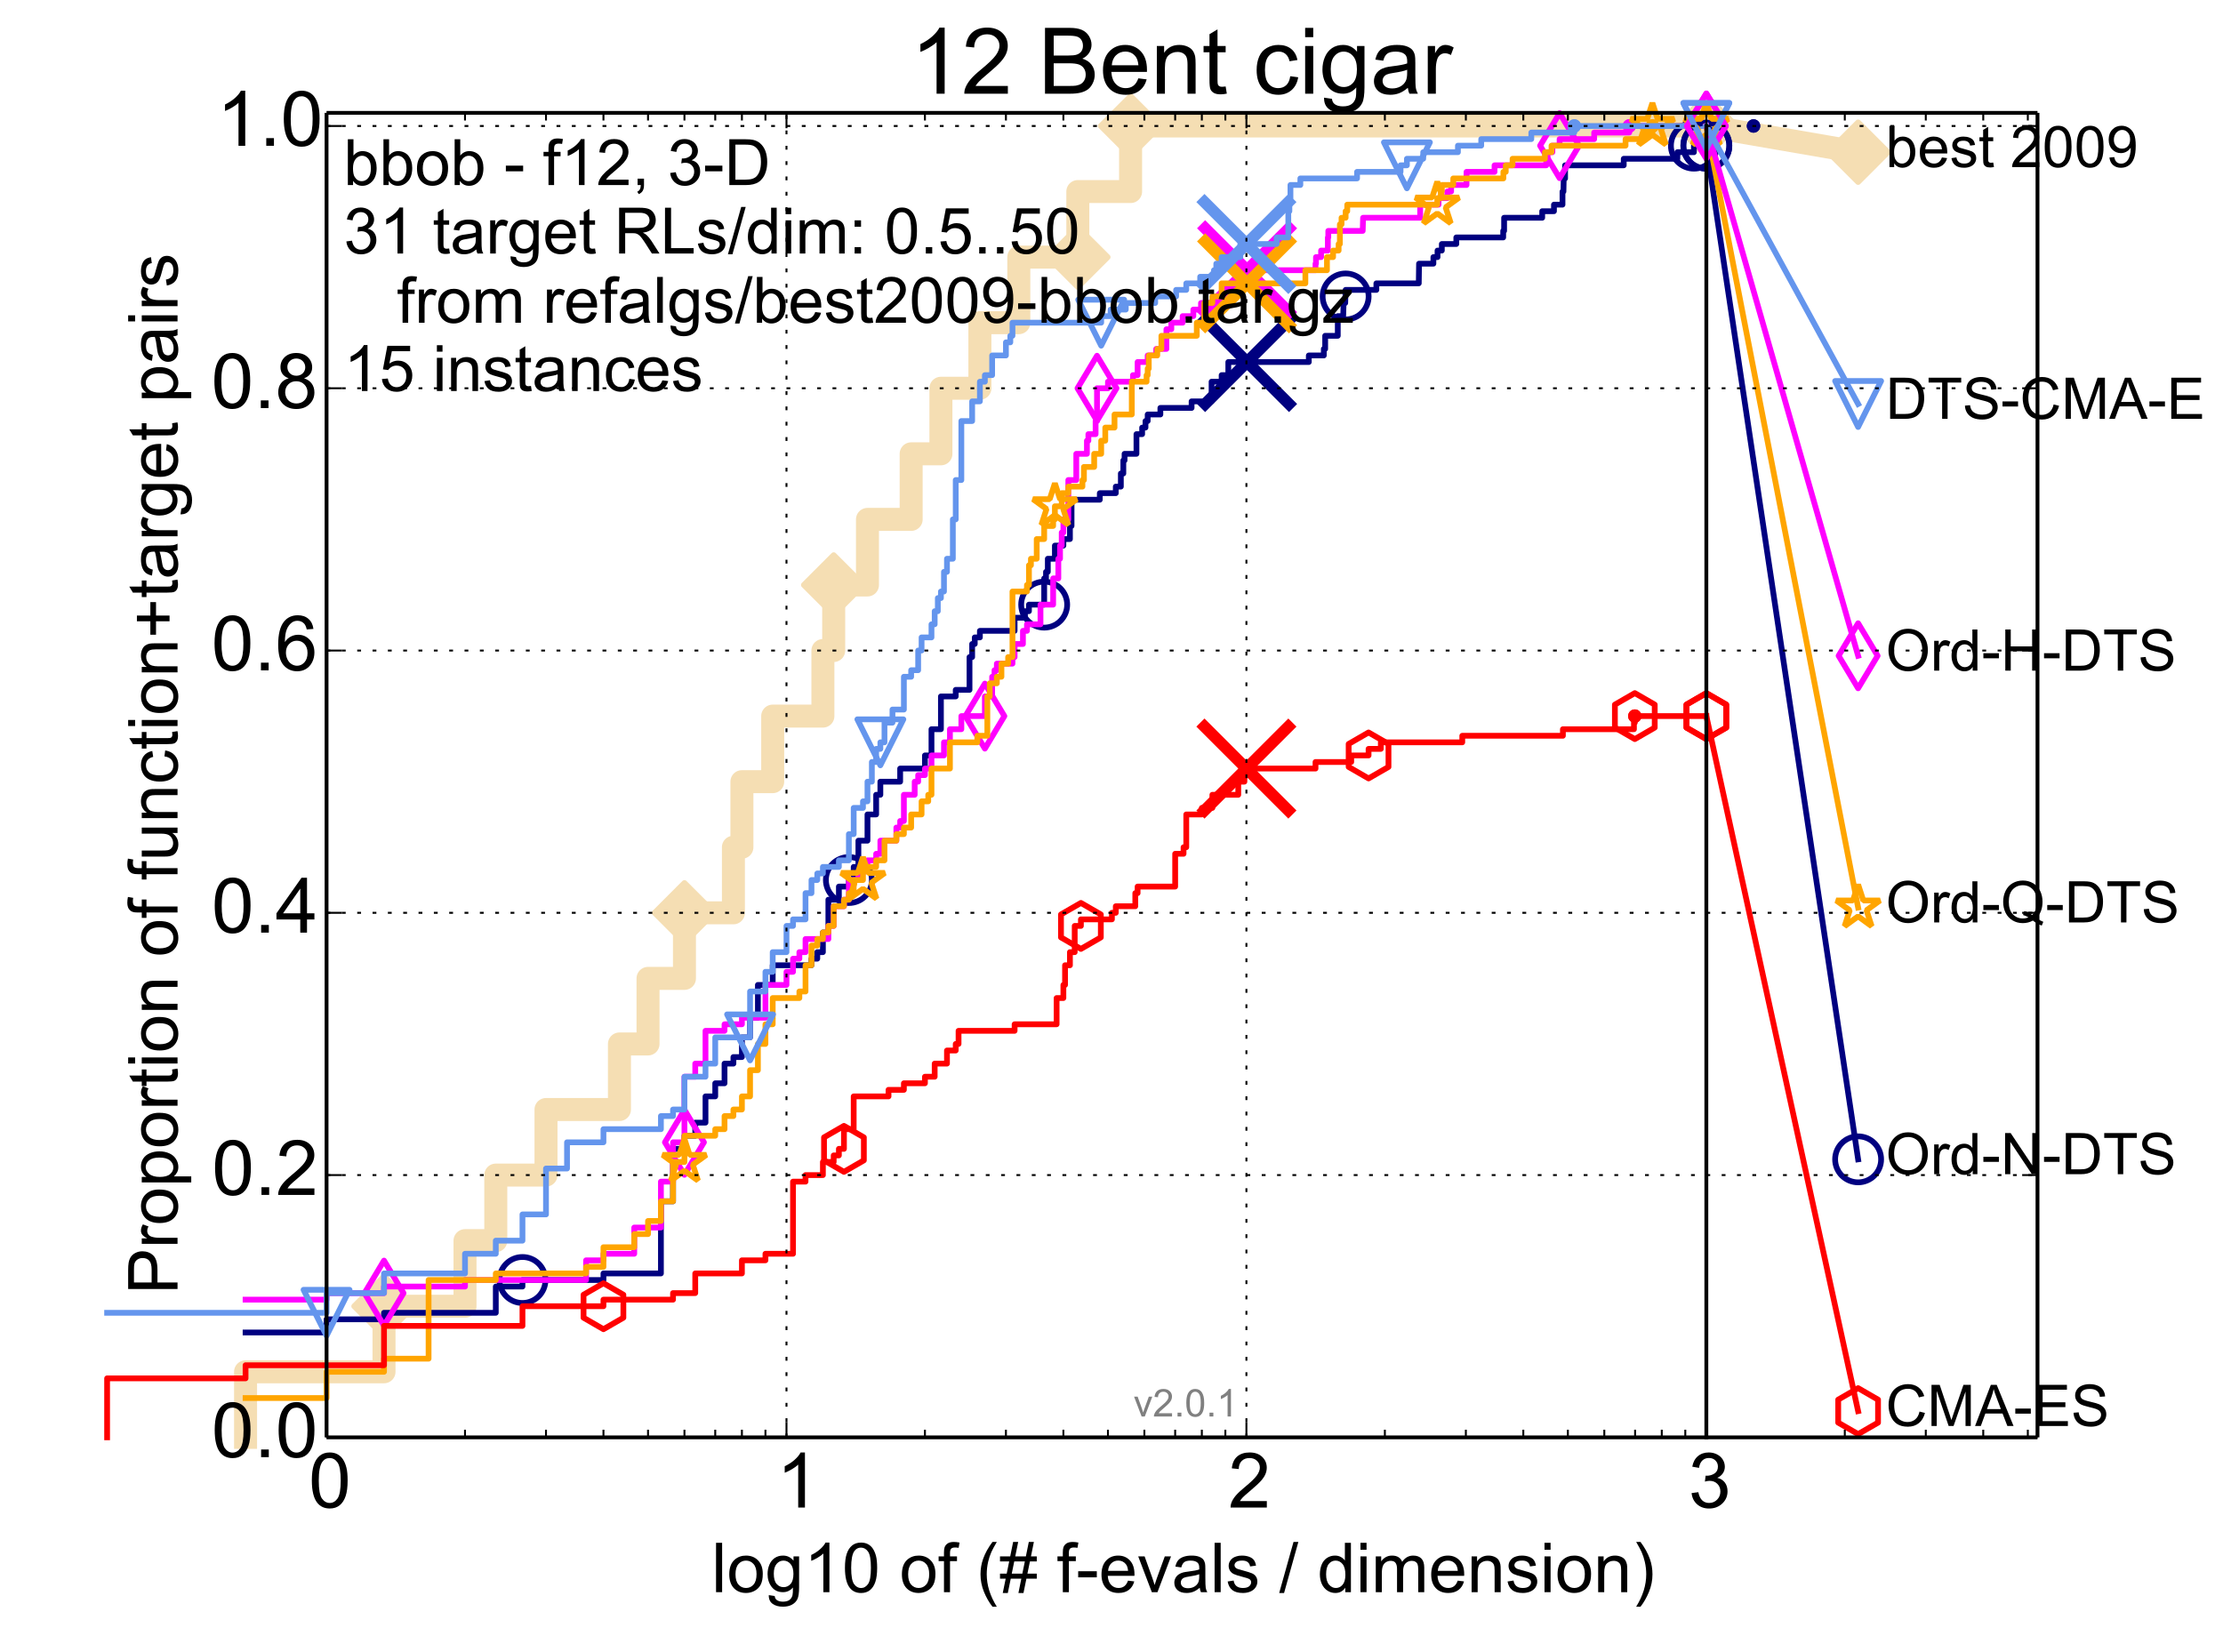 <?xml version="1.0" encoding="utf-8" standalone="no"?>
<!DOCTYPE svg PUBLIC "-//W3C//DTD SVG 1.1//EN"
  "http://www.w3.org/Graphics/SVG/1.1/DTD/svg11.dtd">
<!-- Created with matplotlib (http://matplotlib.org/) -->
<svg height="431pt" version="1.1" viewBox="0 0 580 431" width="580pt" xmlns="http://www.w3.org/2000/svg" xmlns:xlink="http://www.w3.org/1999/xlink">
 <defs>
  <style type="text/css">
*{stroke-linecap:butt;stroke-linejoin:round;}
  </style>
 </defs>
 <g id="figure_1">
  <g id="patch_1">
   <path d="
M0 431.45
L580.563 431.45
L580.563 0
L0 0
z
" style="fill:#ffffff;"/>
  </g>
  <g id="axes_1">
   <g id="patch_2">
    <path d="
M85.2 375.05
L531.6 375.05
L531.6 29.45
L85.2 29.45
z
" style="fill:#ffffff;"/>
   </g>
   <g id="line2d_1">
    <path d="
M64.069 375.05
L64.069 357.941
L100.193 357.941
L100.193 340.832
L121.324 340.832
L121.324 323.723
L129.357 323.723
L129.357 306.614
L142.455 306.614
L142.455 289.505
L161.619 289.505
L161.619 272.397
L169.076 272.397
L169.076 255.288
L178.578 255.288
L178.578 238.179
L191.353 238.179
L191.353 221.07
L193.571 221.07
L193.571 203.961
L201.604 203.961
L201.604 186.852
L214.702 186.852
L214.702 169.743
L217.519 169.743
L217.519 152.634
L226.331 152.634
L226.331 135.525
L237.728 135.525
L237.728 118.416
L245.495 118.416
L245.495 101.307
L255.661 101.307
L255.661 84.198
L265.818 84.198
L265.818 67.09
L281.216 67.09
L281.216 49.981
L294.983 49.981
L294.983 32.872
L445.2 32.872" style="fill:none;stroke:#f5deb3;stroke-linecap:square;stroke-width:6;"/>
   </g>
   <g id="line2d_2"/>
   <g id="line2d_3">
    <path d="
M445.2 32.872
L484.8 39.715" style="fill:none;stroke:#f5deb3;stroke-linecap:square;stroke-width:6;"/>
    <defs>
     <path d="
M-6.10623e-16 7.778
L7.778 0
L1.16573e-15 -7.778
L-7.778 -1.77636e-15
z
" id="m2c936259e7" style="stroke:#f5deb3;stroke-linejoin:miter;stroke-width:1.5;"/>
    </defs>
    <g>
     <use style="fill:#f5deb3;stroke:#f5deb3;stroke-linejoin:miter;stroke-width:1.5;" x="445.2" xlink:href="#m2c936259e7" y="32.872"/>
     <use style="fill:#f5deb3;stroke:#f5deb3;stroke-linejoin:miter;stroke-width:1.5;" x="484.8" xlink:href="#m2c936259e7" y="39.715"/>
    </g>
   </g>
   <g id="line2d_4">
    <defs>
     <path d="
M0 1.5
C0.398 1.5 0.779 1.342 1.061 1.061
C1.342 0.779 1.5 0.398 1.5 0
C1.5 -0.398 1.342 -0.779 1.061 -1.061
C0.779 -1.342 0.398 -1.5 0 -1.5
C-0.398 -1.5 -0.779 -1.342 -1.061 -1.061
C-1.342 -0.779 -1.5 -0.398 -1.5 0
C-1.5 0.398 -1.342 0.779 -1.061 1.061
C-0.779 1.342 -0.398 1.5 0 1.5
z
" id="m68ae1779e3" style="stroke:#f5deb3;stroke-width:0.5;"/>
    </defs>
    <g>
     <use style="fill:#f5deb3;stroke:#f5deb3;stroke-width:0.5;" x="294.983" xlink:href="#m68ae1779e3" y="32.872"/>
     <use style="fill:#f5deb3;stroke:#f5deb3;stroke-width:0.5;" x="294.983" xlink:href="#m68ae1779e3" y="32.872"/>
    </g>
   </g>
   <g id="line2d_5">
    <g>
     <use style="fill:#f5deb3;stroke:#f5deb3;stroke-linejoin:miter;stroke-width:1.5;" x="100.193" xlink:href="#m2c936259e7" y="340.832"/>
     <use style="fill:#f5deb3;stroke:#f5deb3;stroke-linejoin:miter;stroke-width:1.5;" x="178.578" xlink:href="#m2c936259e7" y="238.179"/>
     <use style="fill:#f5deb3;stroke:#f5deb3;stroke-linejoin:miter;stroke-width:1.5;" x="217.519" xlink:href="#m2c936259e7" y="152.634"/>
     <use style="fill:#f5deb3;stroke:#f5deb3;stroke-linejoin:miter;stroke-width:1.5;" x="281.216" xlink:href="#m2c936259e7" y="67.09"/>
     <use style="fill:#f5deb3;stroke:#f5deb3;stroke-linejoin:miter;stroke-width:1.5;" x="294.983" xlink:href="#m2c936259e7" y="32.872"/>
     <use style="fill:#f5deb3;stroke:#f5deb3;stroke-linejoin:miter;stroke-width:1.5;" x="445.2" xlink:href="#m2c936259e7" y="32.872"/>
    </g>
   </g>
   <g id="line2d_6">
    <defs>
     <path d="
M0 1.5
C0.398 1.5 0.779 1.342 1.061 1.061
C1.342 0.779 1.5 0.398 1.5 0
C1.5 -0.398 1.342 -0.779 1.061 -1.061
C0.779 -1.342 0.398 -1.5 0 -1.5
C-0.398 -1.5 -0.779 -1.342 -1.061 -1.061
C-1.342 -0.779 -1.5 -0.398 -1.5 0
C-1.5 0.398 -1.342 0.779 -1.061 1.061
C-0.779 1.342 -0.398 1.5 0 1.5
z
" id="ma8fc8663ec" style="stroke:#000080;stroke-width:0.5;"/>
    </defs>
    <g>
     <use style="fill:#000080;stroke:#000080;stroke-width:0.5;" x="457.506" xlink:href="#ma8fc8663ec" y="32.872"/>
     <use style="fill:#000080;stroke:#000080;stroke-width:0.5;" x="457.506" xlink:href="#ma8fc8663ec" y="32.872"/>
    </g>
   </g>
   <g id="line2d_7">
    <path d="
M64.069 347.676
L85.2 347.676
L85.2 344.254
L100.193 344.254
L100.193 342.543
L129.357 342.543
L129.357 335.7
L136.316 335.7
L136.316 333.989
L157.447 333.989
L157.447 332.278
L172.44 332.278
L172.44 313.458
L175.599 313.458
L175.599 299.771
L178.578 299.771
L178.578 296.349
L181.396 296.349
L181.396 292.927
L184.069 292.927
L184.069 286.084
L186.612 286.084
L186.612 282.662
L189.036 282.662
L189.036 277.529
L191.353 277.529
L191.353 275.818
L193.571 275.818
L193.571 270.686
L195.698 270.686
L195.698 265.553
L197.742 265.553
L197.742 256.999
L201.604 256.999
L201.604 251.866
L211.723 251.866
L211.723 250.155
L213.234 250.155
L213.234 248.444
L214.702 248.444
L214.702 243.311
L216.13 243.311
L216.13 234.757
L218.873 234.757
L218.873 231.335
L221.48 231.335
L221.48 229.624
L222.735 229.624
L222.735 226.202
L223.962 226.202
L223.962 219.359
L226.331 219.359
L226.331 212.515
L228.597 212.515
L228.597 207.383
L229.694 207.383
L229.694 203.961
L234.859 203.961
L234.859 200.539
L241.324 200.539
L241.324 197.117
L243.032 197.117
L243.032 190.274
L245.495 190.274
L245.495 181.719
L249.357 181.719
L249.357 180.008
L252.953 180.008
L252.953 171.454
L253.643 171.454
L253.643 168.032
L254.324 168.032
L254.324 166.321
L255.661 166.321
L255.661 164.61
L264.721 164.61
L264.721 161.189
L267.422 161.189
L267.422 159.478
L268.464 159.478
L268.464 157.767
L272.437 157.767
L272.437 150.923
L272.913 150.923
L272.913 149.212
L273.384 149.212
L273.384 145.791
L275.229 145.791
L275.229 142.369
L277.447 142.369
L277.447 140.658
L279.156 140.658
L279.156 137.236
L279.575 137.236
L279.575 130.393
L286.949 130.393
L286.949 128.682
L291.12 128.682
L291.12 126.971
L292.44 126.971
L292.44 123.549
L293.087 123.549
L293.087 120.127
L293.408 120.127
L293.408 118.416
L296.511 118.416
L296.511 113.284
L297.996 113.284
L297.996 111.573
L298.867 111.573
L298.867 109.862
L299.44 109.862
L299.44 108.151
L302.75 108.151
L302.75 106.44
L310.898 106.44
L310.898 104.729
L316.114 104.729
L316.114 99.597
L318.735 99.597
L318.735 97.886
L320.476 97.886
L320.476 94.464
L341.48 94.464
L341.48 92.753
L345.396 92.753
L345.396 91.042
L345.749 91.042
L345.749 87.62
L349.039 87.62
L349.039 82.488
L350.449 82.488
L350.556 79.066
L350.981 79.066
L351.087 75.644
L359.106 75.644
L359.106 73.933
L370.17 73.933
L370.243 68.8
L373.985 68.8
L373.985 67.09
L375.064 67.09
L375.064 65.379
L376.186 65.379
L376.186 63.668
L379.964 63.668
L379.964 61.957
L392.197 61.957
L392.197 60.246
L392.437 60.246
L392.437 56.824
L402.375 56.824
L402.375 55.113
L405.444 55.113
L405.444 53.403
L407.668 53.403
L407.668 49.981
L407.917 49.981
L407.988 46.559
L408.342 46.559
L408.342 43.137
L423.65 43.137
L423.65 41.426
L437.642 41.426
L437.642 39.715
L441.957 39.715
L441.957 38.005
L445.2 38.005
L445.2 38.005" style="fill:none;stroke:#000080;stroke-linecap:square;stroke-width:1.5;"/>
   </g>
   <g id="line2d_8">
    <defs>
     <path d="
M0 6
C1.591 6 3.117 5.368 4.243 4.243
C5.368 3.117 6 1.591 6 0
C6 -1.591 5.368 -3.117 4.243 -4.243
C3.117 -5.368 1.591 -6 0 -6
C-1.591 -6 -3.117 -5.368 -4.243 -4.243
C-5.368 -3.117 -6 -1.591 -6 0
C-6 1.591 -5.368 3.117 -4.243 4.243
C-3.117 5.368 -1.591 6 0 6
z
" id="mae466deef1" style="stroke:#000080;stroke-width:1.5;"/>
    </defs>
    <g>
     <use style="fill:none;stroke:#000080;stroke-width:1.5;" x="136.316" xlink:href="#mae466deef1" y="333.989"/>
     <use style="fill:none;stroke:#000080;stroke-width:1.5;" x="221.48" xlink:href="#mae466deef1" y="229.624"/>
     <use style="fill:none;stroke:#000080;stroke-width:1.5;" x="272.437" xlink:href="#mae466deef1" y="157.767"/>
     <use style="fill:none;stroke:#000080;stroke-width:1.5;" x="351.087" xlink:href="#mae466deef1" y="77.355"/>
     <use style="fill:none;stroke:#000080;stroke-width:1.5;" x="441.957" xlink:href="#mae466deef1" y="38.004"/>
     <use style="fill:none;stroke:#000080;stroke-width:1.5;" x="445.2" xlink:href="#mae466deef1" y="38.004"/>
    </g>
   </g>
   <g id="line2d_9"/>
   <g id="line2d_10">
    <path clip-path="url(#pa65e4806c9)" d="
M325.373 94.464" style="fill:none;stroke:#000080;stroke-linecap:square;"/>
    <defs>
     <path d="
M-12 12
L12 -12
M-12 -12
L12 12" id="me286a5a777" style="stroke:#000080;stroke-width:3;"/>
    </defs>
    <g clip-path="url(#pa65e4806c9)">
     <use style="fill:#000080;stroke:#000080;stroke-width:3;" x="325.373" xlink:href="#me286a5a777" y="94.464"/>
    </g>
   </g>
   <g id="line2d_11">
    <defs>
     <path d="
M0 1.5
C0.398 1.5 0.779 1.342 1.061 1.061
C1.342 0.779 1.5 0.398 1.5 0
C1.5 -0.398 1.342 -0.779 1.061 -1.061
C0.779 -1.342 0.398 -1.5 0 -1.5
C-0.398 -1.5 -0.779 -1.342 -1.061 -1.061
C-1.342 -0.779 -1.5 -0.398 -1.5 0
C-1.5 0.398 -1.342 0.779 -1.061 1.061
C-0.779 1.342 -0.398 1.5 0 1.5
z
" id="m62d5190e8e" style="stroke:#ff00ff;stroke-width:0.5;"/>
    </defs>
    <g>
     <use style="fill:#ff00ff;stroke:#ff00ff;stroke-width:0.5;" x="425.101" xlink:href="#m62d5190e8e" y="32.872"/>
     <use style="fill:#ff00ff;stroke:#ff00ff;stroke-width:0.5;" x="425.101" xlink:href="#m62d5190e8e" y="32.872"/>
    </g>
   </g>
   <g id="line2d_12">
    <path d="
M64.069 339.121
L85.2 339.121
L85.2 337.41
L100.193 337.41
L100.193 335.7
L121.324 335.7
L121.324 333.989
L152.913 333.989
L152.913 328.856
L157.447 328.856
L157.447 327.145
L165.481 327.145
L165.481 320.301
L172.44 320.301
L172.44 308.325
L175.599 308.325
L175.599 298.06
L178.578 298.06
L178.578 280.951
L181.396 280.951
L181.396 277.529
L184.069 277.529
L184.069 268.975
L189.036 268.975
L189.036 267.264
L193.571 267.264
L193.571 265.553
L199.709 265.553
L199.709 256.999
L205.2 256.999
L205.2 253.577
L206.909 253.577
L206.909 250.155
L208.563 250.155
L208.563 248.444
L210.167 248.444
L210.167 245.022
L216.13 245.022
L216.13 241.6
L217.519 241.6
L217.519 236.468
L220.193 236.468
L220.193 234.757
L221.48 234.757
L221.48 229.624
L223.962 229.624
L223.962 227.913
L225.16 227.913
L225.16 226.202
L226.331 226.202
L226.331 224.492
L228.597 224.492
L228.597 222.781
L229.694 222.781
L229.694 219.359
L233.866 219.359
L233.866 215.937
L234.859 215.937
L234.859 214.226
L235.833 214.226
L235.833 207.383
L238.65 207.383
L238.65 203.961
L239.557 203.961
L239.557 202.25
L241.324 202.25
L241.324 200.539
L243.032 200.539
L243.032 197.117
L246.291 197.117
L246.291 193.696
L247.847 193.696
L247.847 190.274
L250.825 190.274
L250.825 186.852
L256.964 186.852
L256.964 181.719
L258.859 181.719
L258.859 176.587
L259.476 176.587
L259.476 174.876
L260.085 174.876
L260.085 173.165
L264.163 173.165
L264.163 171.454
L264.721 171.454
L264.721 168.032
L266.893 168.032
L266.893 164.61
L267.945 164.61
L267.945 162.9
L271.472 162.9
L271.472 157.767
L274.774 157.767
L274.774 150.923
L276.128 150.923
L276.128 145.791
L276.571 145.791
L276.571 142.369
L277.011 142.369
L277.011 138.947
L277.447 138.947
L277.447 135.525
L278.734 135.525
L278.734 125.26
L280.811 125.26
L280.811 118.416
L283.586 118.416
L283.586 114.995
L283.97 114.995
L283.97 113.284
L285.852 113.284
L285.852 109.862
L286.22 109.862
L286.22 101.307
L289.076 101.307
L289.076 99.597
L295.599 99.597
L295.599 97.886
L296.811 97.886
L296.811 94.464
L299.44 94.464
L299.44 92.753
L301.669 92.753
L301.669 91.042
L304.329 91.042
L304.329 85.909
L305.61 85.909
L305.61 84.198
L308.56 84.198
L308.56 82.488
L311.353 82.488
L311.353 80.777
L313.353 80.777
L313.353 79.066
L320.855 79.066
L320.855 77.355
L321.79 77.355
L321.79 75.644
L322.344 75.644
L322.344 72.222
L325.373 72.222
L325.373 70.511
L343.229 70.511
L343.229 68.8
L343.352 68.8
L343.352 67.09
L344.684 67.09
L344.684 65.379
L346.447 65.379
L346.447 61.957
L346.562 61.957
L346.562 60.246
L355.542 60.246
L355.639 56.824
L370.535 56.824
L370.535 53.403
L375.33 53.403
L375.33 51.692
L377.603 51.692
L377.603 49.981
L378.61 49.981
L378.61 48.27
L382.628 48.27
L382.628 44.848
L389.939 44.848
L389.939 43.137
L403.431 43.137
L403.431 41.426
L403.778 41.426
L403.778 39.715
L405.032 39.715
L405.032 38.005
L406.913 38.005
L406.913 36.294
L415.935 36.294
L415.935 34.583
L425.101 34.583
L425.101 32.872
L445.2 32.872
L445.2 32.872" style="fill:none;stroke:#ff00ff;stroke-linecap:square;stroke-width:1.5;"/>
   </g>
   <g id="line2d_13">
    <defs>
     <path d="
M-3.9968e-16 8.485
L5.091 0
L4.88498e-16 -8.485
L-5.091 -1.77636e-15
z
" id="mf6640c921f" style="stroke:#ff00ff;stroke-linejoin:miter;stroke-width:1.5;"/>
    </defs>
    <g>
     <use style="fill:none;stroke:#ff00ff;stroke-linejoin:miter;stroke-width:1.5;" x="100.193" xlink:href="#mf6640c921f" y="337.41"/>
     <use style="fill:none;stroke:#ff00ff;stroke-linejoin:miter;stroke-width:1.5;" x="178.578" xlink:href="#mf6640c921f" y="298.06"/>
     <use style="fill:none;stroke:#ff00ff;stroke-linejoin:miter;stroke-width:1.5;" x="256.964" xlink:href="#mf6640c921f" y="186.852"/>
     <use style="fill:none;stroke:#ff00ff;stroke-linejoin:miter;stroke-width:1.5;" x="286.22" xlink:href="#mf6640c921f" y="101.307"/>
     <use style="fill:none;stroke:#ff00ff;stroke-linejoin:miter;stroke-width:1.5;" x="406.913" xlink:href="#mf6640c921f" y="38.004"/>
     <use style="fill:none;stroke:#ff00ff;stroke-linejoin:miter;stroke-width:1.5;" x="445.2" xlink:href="#mf6640c921f" y="32.872"/>
    </g>
   </g>
   <g id="line2d_14"/>
   <g id="line2d_15">
    <path clip-path="url(#pa65e4806c9)" d="
M325.373 70.511" style="fill:none;stroke:#ff00ff;stroke-linecap:square;"/>
    <defs>
     <path d="
M-12 12
L12 -12
M-12 -12
L12 12" id="m86aa83dd4c" style="stroke:#ff00ff;stroke-width:3;"/>
    </defs>
    <g clip-path="url(#pa65e4806c9)">
     <use style="fill:#ff00ff;stroke:#ff00ff;stroke-width:3;" x="325.373" xlink:href="#m86aa83dd4c" y="70.511"/>
    </g>
   </g>
   <g id="line2d_16">
    <defs>
     <path d="
M0 1.5
C0.398 1.5 0.779 1.342 1.061 1.061
C1.342 0.779 1.5 0.398 1.5 0
C1.5 -0.398 1.342 -0.779 1.061 -1.061
C0.779 -1.342 0.398 -1.5 0 -1.5
C-0.398 -1.5 -0.779 -1.342 -1.061 -1.061
C-1.342 -0.779 -1.5 -0.398 -1.5 0
C-1.5 0.398 -1.342 0.779 -1.061 1.061
C-0.779 1.342 -0.398 1.5 0 1.5
z
" id="m3747452efa" style="stroke:#ffa500;stroke-width:0.5;"/>
    </defs>
    <g>
     <use style="fill:#ffa500;stroke:#ffa500;stroke-width:0.5;" x="431.126" xlink:href="#m3747452efa" y="32.872"/>
     <use style="fill:#ffa500;stroke:#ffa500;stroke-width:0.5;" x="431.126" xlink:href="#m3747452efa" y="32.872"/>
    </g>
   </g>
   <g id="line2d_17">
    <path d="
M64.069 364.785
L85.2 364.785
L85.2 357.941
L100.193 357.941
L100.193 354.519
L111.822 354.519
L111.822 333.989
L129.357 333.989
L129.357 332.278
L152.913 332.278
L152.913 330.567
L157.447 330.567
L157.447 325.434
L165.481 325.434
L165.481 322.012
L169.076 322.012
L169.076 318.591
L172.44 318.591
L172.44 313.458
L175.599 313.458
L175.599 303.193
L178.578 303.193
L178.578 296.349
L186.612 296.349
L186.612 294.638
L189.036 294.638
L189.036 291.216
L191.353 291.216
L191.353 289.505
L193.571 289.505
L193.571 286.084
L195.698 286.084
L195.698 279.24
L197.742 279.24
L197.742 272.397
L199.709 272.397
L199.709 267.264
L201.604 267.264
L201.604 260.42
L208.563 260.42
L208.563 258.709
L210.167 258.709
L210.167 251.866
L211.723 251.866
L211.723 246.733
L213.234 246.733
L213.234 245.022
L214.702 245.022
L214.702 243.311
L216.13 243.311
L216.13 241.6
L217.519 241.6
L217.519 236.468
L220.193 236.468
L220.193 234.757
L221.48 234.757
L221.48 233.046
L222.735 233.046
L222.735 229.624
L225.16 229.624
L225.16 226.202
L228.597 226.202
L228.597 224.492
L230.769 224.492
L230.769 219.359
L233.866 219.359
L233.866 217.648
L235.833 217.648
L235.833 215.937
L237.728 215.937
L237.728 212.515
L240.448 212.515
L240.448 209.094
L242.185 209.094
L242.185 207.383
L243.032 207.383
L243.032 200.539
L247.847 200.539
L247.847 193.696
L254.997 193.696
L254.997 191.985
L257.603 191.985
L257.603 181.719
L258.235 181.719
L258.235 178.298
L260.085 178.298
L260.085 176.587
L261.283 176.587
L261.283 173.165
L263.03 173.165
L263.03 171.454
L264.163 171.454
L264.163 154.345
L267.945 154.345
L267.945 152.634
L268.464 152.634
L268.464 147.501
L268.977 147.501
L268.977 145.791
L270.488 145.791
L270.488 140.658
L272.437 140.658
L272.437 137.236
L274.774 137.236
L274.774 135.525
L275.229 135.525
L275.229 132.103
L277.011 132.103
L277.011 128.682
L278.734 128.682
L278.734 126.971
L282.414 126.971
L282.414 125.26
L282.808 125.26
L282.808 121.838
L285.481 121.838
L285.481 118.416
L287.31 118.416
L287.31 114.995
L288.377 114.995
L288.377 111.573
L290.785 111.573
L290.785 108.151
L295.292 108.151
L295.292 99.597
L299.154 99.597
L299.154 97.886
L299.44 97.886
L299.44 96.175
L299.724 96.175
L299.724 92.753
L301.942 92.753
L301.942 91.042
L303.016 91.042
L303.016 87.62
L312.251 87.62
L312.251 84.198
L314.218 84.198
L314.218 79.066
L316.32 79.066
L316.32 77.355
L318.735 77.355
L318.735 73.933
L340.582 73.933
L340.582 70.511
L346.215 70.511
L346.215 67.09
L347.815 67.09
L347.815 65.379
L349.258 65.379
L349.258 63.668
L349.586 63.668
L349.586 58.535
L350.019 58.535
L350.019 56.824
L351.087 56.824
L351.087 55.113
L351.508 55.113
L351.508 53.403
L374.997 53.403
L374.997 51.692
L375.924 51.692
L375.924 49.981
L376.186 49.981
L376.186 48.27
L379.168 48.27
L379.168 46.559
L392.245 46.559
L392.245 44.848
L392.865 44.848
L392.865 43.137
L394.637 43.137
L394.637 41.426
L403.081 41.426
L403.081 39.715
L404.806 39.715
L404.806 38.005
L424.121 38.005
L424.121 36.294
L429.249 36.294
L429.249 34.583
L431.126 34.583
L431.126 32.872
L445.2 32.872
L445.2 32.872" style="fill:none;stroke:#ffa500;stroke-linecap:square;stroke-width:1.5;"/>
   </g>
   <g id="line2d_18">
    <defs>
     <path d="
M3.67394e-16 -6
L-1.347 -1.854
L-5.706 -1.854
L-2.18 0.708
L-3.527 4.854
L-4.20996e-16 2.292
L3.527 4.854
L2.18 0.708
L5.706 -1.854
L1.347 -1.854
z
" id="m73d367cfb6" style="stroke:#ffa500;stroke-linejoin:bevel;stroke-width:1.5;"/>
    </defs>
    <g>
     <use style="fill:none;stroke:#ffa500;stroke-linejoin:bevel;stroke-width:1.5;" x="178.578" xlink:href="#m73d367cfb6" y="303.193"/>
     <use style="fill:none;stroke:#ffa500;stroke-linejoin:bevel;stroke-width:1.5;" x="225.16" xlink:href="#m73d367cfb6" y="229.624"/>
     <use style="fill:none;stroke:#ffa500;stroke-linejoin:bevel;stroke-width:1.5;" x="275.229" xlink:href="#m73d367cfb6" y="132.103"/>
     <use style="fill:none;stroke:#ffa500;stroke-linejoin:bevel;stroke-width:1.5;" x="374.997" xlink:href="#m73d367cfb6" y="53.402"/>
     <use style="fill:none;stroke:#ffa500;stroke-linejoin:bevel;stroke-width:1.5;" x="431.126" xlink:href="#m73d367cfb6" y="32.872"/>
     <use style="fill:none;stroke:#ffa500;stroke-linejoin:bevel;stroke-width:1.5;" x="445.2" xlink:href="#m73d367cfb6" y="32.872"/>
    </g>
   </g>
   <g id="line2d_19"/>
   <g id="line2d_20">
    <path clip-path="url(#pa65e4806c9)" d="
M325.373 73.933" style="fill:none;stroke:#ffa500;stroke-linecap:square;"/>
    <defs>
     <path d="
M-12 12
L12 -12
M-12 -12
L12 12" id="m5a4593f4cb" style="stroke:#ffa500;stroke-width:3;"/>
    </defs>
    <g clip-path="url(#pa65e4806c9)">
     <use style="fill:#ffa500;stroke:#ffa500;stroke-width:3;" x="325.373" xlink:href="#m5a4593f4cb" y="73.933"/>
    </g>
   </g>
   <g id="line2d_21">
    <defs>
     <path d="
M0 1.5
C0.398 1.5 0.779 1.342 1.061 1.061
C1.342 0.779 1.5 0.398 1.5 0
C1.5 -0.398 1.342 -0.779 1.061 -1.061
C0.779 -1.342 0.398 -1.5 0 -1.5
C-0.398 -1.5 -0.779 -1.342 -1.061 -1.061
C-1.342 -0.779 -1.5 -0.398 -1.5 0
C-1.5 0.398 -1.342 0.779 -1.061 1.061
C-0.779 1.342 -0.398 1.5 0 1.5
z
" id="m03dd694df9" style="stroke:#6495ed;stroke-width:0.5;"/>
    </defs>
    <g>
     <use style="fill:#6495ed;stroke:#6495ed;stroke-width:0.5;" x="410.752" xlink:href="#m03dd694df9" y="32.872"/>
     <use style="fill:#6495ed;stroke:#6495ed;stroke-width:0.5;" x="410.752" xlink:href="#m03dd694df9" y="32.872"/>
    </g>
   </g>
   <g id="line2d_22">
    <path d="
M27.945 342.543
L85.2 342.543
L85.2 337.41
L100.193 337.41
L100.193 332.278
L121.324 332.278
L121.324 327.145
L129.357 327.145
L129.357 323.723
L136.316 323.723
L136.316 316.88
L142.455 316.88
L142.455 304.903
L147.945 304.903
L147.945 298.06
L157.447 298.06
L157.447 294.638
L172.44 294.638
L172.44 291.216
L175.599 291.216
L175.599 289.505
L178.578 289.505
L178.578 280.951
L184.069 280.951
L184.069 277.529
L186.612 277.529
L186.612 270.686
L195.698 270.686
L195.698 258.709
L199.709 258.709
L199.709 253.577
L201.604 253.577
L201.604 248.444
L205.2 248.444
L205.2 241.6
L206.909 241.6
L206.909 239.89
L210.167 239.89
L210.167 233.046
L211.723 233.046
L211.723 229.624
L213.234 229.624
L213.234 227.913
L214.702 227.913
L214.702 226.202
L218.873 226.202
L218.873 224.492
L221.48 224.492
L221.48 217.648
L222.735 217.648
L222.735 210.804
L225.16 210.804
L225.16 209.094
L226.331 209.094
L226.331 203.961
L227.476 203.961
L227.476 198.828
L228.597 198.828
L228.597 195.406
L229.694 195.406
L229.694 193.696
L230.769 193.696
L230.769 188.563
L232.854 188.563
L232.854 185.141
L235.833 185.141
L235.833 176.587
L237.728 176.587
L237.728 174.876
L239.557 174.876
L239.557 169.743
L240.448 169.743
L240.448 166.321
L243.032 166.321
L243.032 162.9
L243.866 162.9
L243.866 159.478
L244.687 159.478
L244.687 156.056
L245.495 156.056
L245.495 154.345
L246.291 154.345
L246.291 149.212
L247.074 149.212
L247.074 145.791
L248.607 145.791
L248.607 135.525
L249.357 135.525
L249.357 125.26
L250.825 125.26
L250.825 109.862
L253.643 109.862
L253.643 104.729
L255.661 104.729
L255.661 99.597
L256.964 99.597
L256.964 97.886
L258.859 97.886
L258.859 92.753
L262.455 92.753
L262.455 89.331
L263.6 89.331
L263.6 87.62
L264.163 87.62
L264.163 84.198
L287.31 84.198
L287.31 82.488
L289.767 82.488
L289.767 80.777
L293.727 80.777
L293.727 79.066
L301.396 79.066
L301.396 77.355
L306.859 77.355
L306.859 75.644
L309.508 75.644
L309.508 73.933
L313.135 73.933
L313.135 72.222
L316.73 72.222
L316.73 70.511
L317.34 70.511
L317.34 68.8
L318.735 68.8
L318.735 67.09
L323.613 67.09
L323.613 63.668
L333.085 63.668
L333.085 61.957
L336.13 61.957
L336.13 55.113
L336.411 55.113
L336.411 51.692
L336.69 51.692
L336.69 48.27
L339.273 48.27
L339.273 46.559
L354.066 46.559
L354.066 44.848
L365.415 44.848
L365.415 43.137
L367.074 43.137
L367.074 41.426
L371.33 41.426
L371.33 39.715
L380.387 39.715
L380.387 38.005
L386.465 38.005
L386.465 36.294
L399.533 36.294
L399.533 34.583
L410.752 34.583
L410.752 32.872
L445.2 32.872
L445.2 32.872" style="fill:none;stroke:#6495ed;stroke-linecap:square;stroke-width:1.5;"/>
   </g>
   <g id="line2d_23">
    <defs>
     <path d="
M-7.34788e-16 6
L6 -6
L-6 -6
z
" id="md7b19447de" style="stroke:#6495ed;stroke-linejoin:miter;stroke-width:1.5;"/>
    </defs>
    <g>
     <use style="fill:none;stroke:#6495ed;stroke-linejoin:miter;stroke-width:1.5;" x="85.2" xlink:href="#md7b19447de" y="342.543"/>
     <use style="fill:none;stroke:#6495ed;stroke-linejoin:miter;stroke-width:1.5;" x="195.698" xlink:href="#md7b19447de" y="270.686"/>
     <use style="fill:none;stroke:#6495ed;stroke-linejoin:miter;stroke-width:1.5;" x="229.694" xlink:href="#md7b19447de" y="193.696"/>
     <use style="fill:none;stroke:#6495ed;stroke-linejoin:miter;stroke-width:1.5;" x="287.31" xlink:href="#md7b19447de" y="84.199"/>
     <use style="fill:none;stroke:#6495ed;stroke-linejoin:miter;stroke-width:1.5;" x="367.074" xlink:href="#md7b19447de" y="43.137"/>
     <use style="fill:none;stroke:#6495ed;stroke-linejoin:miter;stroke-width:1.5;" x="445.2" xlink:href="#md7b19447de" y="32.872"/>
    </g>
   </g>
   <g id="line2d_24"/>
   <g id="line2d_25">
    <path clip-path="url(#pa65e4806c9)" d="
M325.2 63.668" style="fill:none;stroke:#6495ed;stroke-linecap:square;"/>
    <defs>
     <path d="
M-12 12
L12 -12
M-12 -12
L12 12" id="mdd39a44969" style="stroke:#6495ed;stroke-width:3;"/>
    </defs>
    <g clip-path="url(#pa65e4806c9)">
     <use style="fill:#6495ed;stroke:#6495ed;stroke-width:3;" x="325.2" xlink:href="#mdd39a44969" y="63.668"/>
    </g>
   </g>
   <g id="line2d_26">
    <defs>
     <path d="
M0 1.5
C0.398 1.5 0.779 1.342 1.061 1.061
C1.342 0.779 1.5 0.398 1.5 0
C1.5 -0.398 1.342 -0.779 1.061 -1.061
C0.779 -1.342 0.398 -1.5 0 -1.5
C-0.398 -1.5 -0.779 -1.342 -1.061 -1.061
C-1.342 -0.779 -1.5 -0.398 -1.5 0
C-1.5 0.398 -1.342 0.779 -1.061 1.061
C-0.779 1.342 -0.398 1.5 0 1.5
z
" id="ma07bdd5909" style="stroke:#ff0000;stroke-width:0.5;"/>
    </defs>
    <g>
     <use style="fill:#ff0000;stroke:#ff0000;stroke-width:0.5;" x="426.537" xlink:href="#ma07bdd5909" y="186.852"/>
     <use style="fill:#ff0000;stroke:#ff0000;stroke-width:0.5;" x="426.537" xlink:href="#ma07bdd5909" y="186.852"/>
    </g>
   </g>
   <g id="line2d_27">
    <path d="
M27.945 375.05
L27.945 359.652
L64.069 359.652
L64.069 356.23
L100.193 356.23
L100.193 345.965
L136.316 345.965
L136.316 340.832
L157.447 340.832
L157.447 339.121
L175.599 339.121
L175.599 337.41
L181.396 337.41
L181.396 332.278
L193.571 332.278
L193.571 328.856
L199.709 328.856
L199.709 327.145
L206.909 327.145
L206.909 308.325
L210.167 308.325
L210.167 306.614
L214.702 306.614
L214.702 303.193
L217.519 303.193
L217.519 301.482
L218.873 301.482
L218.873 299.771
L220.193 299.771
L220.193 294.638
L222.735 294.638
L222.735 286.084
L231.822 286.084
L231.822 284.373
L235.833 284.373
L235.833 282.662
L241.324 282.662
L241.324 280.951
L243.866 280.951
L243.866 277.529
L247.074 277.529
L247.074 274.107
L249.357 274.107
L249.357 272.397
L250.096 272.397
L250.096 268.975
L264.721 268.975
L264.721 267.264
L275.68 267.264
L275.68 260.42
L277.447 260.42
L277.447 256.999
L277.88 256.999
L277.88 251.866
L279.156 251.866
L279.156 248.444
L280.402 248.444
L280.402 241.6
L282.018 241.6
L282.018 239.89
L290.108 239.89
L290.108 238.179
L291.12 238.179
L291.12 236.468
L296.209 236.468
L296.209 233.046
L296.811 233.046
L296.811 231.335
L306.612 231.335
L306.612 222.781
L308.799 222.781
L308.799 221.07
L309.508 221.07
L309.508 212.515
L313.571 212.515
L313.571 210.804
L316.32 210.804
L316.32 207.383
L323.073 207.383
L323.073 203.961
L324.676 203.961
L324.676 200.539
L343.229 200.539
L343.229 198.828
L352.546 198.828
L352.546 197.117
L357.072 197.117
L357.072 195.406
L360.271 195.406
L360.271 193.696
L381.52 193.696
L381.52 191.985
L407.775 191.985
L407.775 190.274
L426.313 190.274
L426.313 188.563
L426.537 188.563
L426.537 186.852
L445.2 186.852" style="fill:none;stroke:#ff0000;stroke-linecap:square;stroke-width:1.5;"/>
   </g>
   <g id="line2d_28">
    <defs>
     <path d="
M3.67394e-16 -6
L-5.196 -3
L-5.196 3
L-1.10218e-15 6
L5.196 3
L5.196 -3
z
" id="m98e028c2bf" style="stroke:#ff0000;stroke-linejoin:miter;stroke-width:1.5;"/>
    </defs>
    <g>
     <use style="fill:none;stroke:#ff0000;stroke-linejoin:miter;stroke-width:1.5;" x="157.447" xlink:href="#m98e028c2bf" y="340.832"/>
     <use style="fill:none;stroke:#ff0000;stroke-linejoin:miter;stroke-width:1.5;" x="220.193" xlink:href="#m98e028c2bf" y="299.771"/>
     <use style="fill:none;stroke:#ff0000;stroke-linejoin:miter;stroke-width:1.5;" x="282.018" xlink:href="#m98e028c2bf" y="241.6"/>
     <use style="fill:none;stroke:#ff0000;stroke-linejoin:miter;stroke-width:1.5;" x="357.072" xlink:href="#m98e028c2bf" y="197.117"/>
     <use style="fill:none;stroke:#ff0000;stroke-linejoin:miter;stroke-width:1.5;" x="426.537" xlink:href="#m98e028c2bf" y="186.852"/>
     <use style="fill:none;stroke:#ff0000;stroke-linejoin:miter;stroke-width:1.5;" x="445.2" xlink:href="#m98e028c2bf" y="186.852"/>
    </g>
   </g>
   <g id="line2d_29"/>
   <g id="line2d_30">
    <path clip-path="url(#pa65e4806c9)" d="
M325.2 200.539" style="fill:none;stroke:#ff0000;stroke-linecap:square;"/>
    <defs>
     <path d="
M-12 12
L12 -12
M-12 -12
L12 12" id="m4e2b024d89" style="stroke:#ff0000;stroke-width:3;"/>
    </defs>
    <g clip-path="url(#pa65e4806c9)">
     <use style="fill:#ff0000;stroke:#ff0000;stroke-width:3;" x="325.2" xlink:href="#m4e2b024d89" y="200.539"/>
    </g>
   </g>
   <g id="line2d_31">
    <path d="
M445.2 186.852
L484.8 368.206" style="fill:none;stroke:#ff0000;stroke-linecap:square;stroke-width:1.5;"/>
    <g>
     <use style="fill:none;stroke:#ff0000;stroke-linejoin:miter;stroke-width:1.5;" x="445.2" xlink:href="#m98e028c2bf" y="186.852"/>
     <use style="fill:none;stroke:#ff0000;stroke-linejoin:miter;stroke-width:1.5;" x="484.8" xlink:href="#m98e028c2bf" y="368.206"/>
    </g>
   </g>
   <g id="line2d_32">
    <path d="
M445.2 38.005
L484.8 302.508" style="fill:none;stroke:#000080;stroke-linecap:square;stroke-width:1.5;"/>
    <g>
     <use style="fill:none;stroke:#000080;stroke-width:1.5;" x="445.2" xlink:href="#mae466deef1" y="38.004"/>
     <use style="fill:none;stroke:#000080;stroke-width:1.5;" x="484.8" xlink:href="#mae466deef1" y="302.508"/>
    </g>
   </g>
   <g id="line2d_33">
    <path d="
M445.2 32.872
L484.8 236.81" style="fill:none;stroke:#ffa500;stroke-linecap:square;stroke-width:1.5;"/>
    <g>
     <use style="fill:none;stroke:#ffa500;stroke-linejoin:bevel;stroke-width:1.5;" x="445.2" xlink:href="#m73d367cfb6" y="32.872"/>
     <use style="fill:none;stroke:#ffa500;stroke-linejoin:bevel;stroke-width:1.5;" x="484.8" xlink:href="#m73d367cfb6" y="236.81"/>
    </g>
   </g>
   <g id="line2d_34">
    <path d="
M445.2 32.872
L484.8 171.112" style="fill:none;stroke:#ff00ff;stroke-linecap:square;stroke-width:1.5;"/>
    <g>
     <use style="fill:none;stroke:#ff00ff;stroke-linejoin:miter;stroke-width:1.5;" x="445.2" xlink:href="#mf6640c921f" y="32.872"/>
     <use style="fill:none;stroke:#ff00ff;stroke-linejoin:miter;stroke-width:1.5;" x="484.8" xlink:href="#mf6640c921f" y="171.112"/>
    </g>
   </g>
   <g id="line2d_35">
    <path d="
M445.2 32.872
L484.8 105.414" style="fill:none;stroke:#6495ed;stroke-linecap:square;stroke-width:1.5;"/>
    <g>
     <use style="fill:none;stroke:#6495ed;stroke-linejoin:miter;stroke-width:1.5;" x="445.2" xlink:href="#md7b19447de" y="32.872"/>
     <use style="fill:none;stroke:#6495ed;stroke-linejoin:miter;stroke-width:1.5;" x="484.8" xlink:href="#md7b19447de" y="105.414"/>
    </g>
   </g>
   <g id="line2d_36">
    <path d="
M445.2 375.05
L445.2 32.872" style="fill:none;stroke:#000000;stroke-linecap:square;"/>
   </g>
   <g id="matplotlib.axis_1">
    <g id="xtick_1">
     <g id="line2d_37">
      <path clip-path="url(#pa65e4806c9)" d="
M85.2 375.05
L85.2 29.45" style="fill:none;stroke:#000000;stroke-dasharray:1,3;stroke-dashoffset:0.0;stroke-width:0.5;"/>
     </g>
     <g id="line2d_38">
      <defs>
       <path d="
M0 0
L0 -4" id="m93b0483c22" style="stroke:#000000;stroke-width:0.5;"/>
      </defs>
      <g>
       <use style="stroke:#000000;stroke-width:0.5;" x="85.2" xlink:href="#m93b0483c22" y="375.05"/>
      </g>
     </g>
     <g id="line2d_39">
      <defs>
       <path d="
M0 0
L0 4" id="m741efc42ff" style="stroke:#000000;stroke-width:0.5;"/>
      </defs>
      <g>
       <use style="stroke:#000000;stroke-width:0.5;" x="85.2" xlink:href="#m741efc42ff" y="29.45"/>
      </g>
     </g>
     <g id="text_1">
      <!-- 0 -->
      <defs>
       <path d="
M4.156 35.297
Q4.156 48 6.766 55.734
Q9.375 63.484 14.516 67.672
Q19.672 71.875 27.484 71.875
Q33.25 71.875 37.594 69.547
Q41.938 67.234 44.766 62.859
Q47.609 58.5 49.219 52.219
Q50.828 45.953 50.828 35.297
Q50.828 22.703 48.234 14.969
Q45.656 7.234 40.5 3
Q35.359 -1.219 27.484 -1.219
Q17.141 -1.219 11.234 6.203
Q4.156 15.141 4.156 35.297
M13.188 35.297
Q13.188 17.672 17.312 11.828
Q21.438 6 27.484 6
Q33.547 6 37.672 11.859
Q41.797 17.719 41.797 35.297
Q41.797 52.984 37.672 58.781
Q33.547 64.594 27.391 64.594
Q21.344 64.594 17.719 59.469
Q13.188 52.938 13.188 35.297" id="ArialMT-30"/>
      </defs>
      <g transform="translate(80.533 393.366)scale(0.2 -0.2)">
       <use xlink:href="#ArialMT-30"/>
      </g>
     </g>
    </g>
    <g id="xtick_2">
     <g id="line2d_40">
      <path clip-path="url(#pa65e4806c9)" d="
M205.2 375.05
L205.2 29.45" style="fill:none;stroke:#000000;stroke-dasharray:1,3;stroke-dashoffset:0.0;stroke-width:0.5;"/>
     </g>
     <g id="line2d_41">
      <g>
       <use style="stroke:#000000;stroke-width:0.5;" x="205.2" xlink:href="#m93b0483c22" y="375.05"/>
      </g>
     </g>
     <g id="line2d_42">
      <g>
       <use style="stroke:#000000;stroke-width:0.5;" x="205.2" xlink:href="#m741efc42ff" y="29.45"/>
      </g>
     </g>
     <g id="text_2">
      <!-- 1 -->
      <defs>
       <path d="
M37.25 0
L28.469 0
L28.469 56
Q25.297 52.984 20.141 49.953
Q14.984 46.922 10.891 45.406
L10.891 53.906
Q18.266 57.375 23.781 62.297
Q29.297 67.234 31.594 71.875
L37.25 71.875
z
" id="ArialMT-31"/>
      </defs>
      <g transform="translate(202.564 393.366)scale(0.2 -0.2)">
       <use xlink:href="#ArialMT-31"/>
      </g>
     </g>
    </g>
    <g id="xtick_3">
     <g id="line2d_43">
      <path clip-path="url(#pa65e4806c9)" d="
M325.2 375.05
L325.2 29.45" style="fill:none;stroke:#000000;stroke-dasharray:1,3;stroke-dashoffset:0.0;stroke-width:0.5;"/>
     </g>
     <g id="line2d_44">
      <g>
       <use style="stroke:#000000;stroke-width:0.5;" x="325.2" xlink:href="#m93b0483c22" y="375.05"/>
      </g>
     </g>
     <g id="line2d_45">
      <g>
       <use style="stroke:#000000;stroke-width:0.5;" x="325.2" xlink:href="#m741efc42ff" y="29.45"/>
      </g>
     </g>
     <g id="text_3">
      <!-- 2 -->
      <defs>
       <path d="
M50.344 8.453
L50.344 0
L3.031 0
Q2.938 3.172 4.047 6.109
Q5.859 10.938 9.828 15.625
Q13.812 20.312 21.344 26.469
Q33.016 36.031 37.109 41.625
Q41.219 47.219 41.219 52.203
Q41.219 57.422 37.469 61
Q33.734 64.594 27.734 64.594
Q21.391 64.594 17.578 60.781
Q13.766 56.984 13.719 50.25
L4.688 51.172
Q5.609 61.281 11.656 66.578
Q17.719 71.875 27.938 71.875
Q38.234 71.875 44.234 66.156
Q50.25 60.453 50.25 52
Q50.25 47.703 48.484 43.547
Q46.734 39.406 42.656 34.812
Q38.578 30.219 29.109 22.219
Q21.188 15.578 18.938 13.203
Q16.703 10.844 15.234 8.453
z
" id="ArialMT-32"/>
      </defs>
      <g transform="translate(320.459 393.366)scale(0.2 -0.2)">
       <use xlink:href="#ArialMT-32"/>
      </g>
     </g>
    </g>
    <g id="xtick_4">
     <g id="line2d_46">
      <path clip-path="url(#pa65e4806c9)" d="
M445.2 375.05
L445.2 29.45" style="fill:none;stroke:#000000;stroke-dasharray:1,3;stroke-dashoffset:0.0;stroke-width:0.5;"/>
     </g>
     <g id="line2d_47">
      <g>
       <use style="stroke:#000000;stroke-width:0.5;" x="445.2" xlink:href="#m93b0483c22" y="375.05"/>
      </g>
     </g>
     <g id="line2d_48">
      <g>
       <use style="stroke:#000000;stroke-width:0.5;" x="445.2" xlink:href="#m741efc42ff" y="29.45"/>
      </g>
     </g>
     <g id="text_4">
      <!-- 3 -->
      <defs>
       <path d="
M4.203 18.891
L12.984 20.062
Q14.5 12.594 18.141 9.297
Q21.781 6 27 6
Q33.203 6 37.469 10.297
Q41.75 14.594 41.75 20.953
Q41.75 27 37.797 30.922
Q33.844 34.859 27.734 34.859
Q25.25 34.859 21.531 33.891
L22.516 41.609
Q23.391 41.5 23.922 41.5
Q29.547 41.5 34.031 44.422
Q38.531 47.359 38.531 53.469
Q38.531 58.297 35.25 61.469
Q31.984 64.656 26.812 64.656
Q21.688 64.656 18.266 61.422
Q14.844 58.203 13.875 51.766
L5.078 53.328
Q6.688 62.156 12.391 67.016
Q18.109 71.875 26.609 71.875
Q32.469 71.875 37.391 69.359
Q42.328 66.844 44.938 62.5
Q47.562 58.156 47.562 53.266
Q47.562 48.641 45.062 44.828
Q42.578 41.016 37.703 38.766
Q44.047 37.312 47.562 32.688
Q51.078 28.078 51.078 21.141
Q51.078 11.766 44.234 5.25
Q37.406 -1.266 26.953 -1.266
Q17.531 -1.266 11.297 4.344
Q5.078 9.969 4.203 18.891" id="ArialMT-33"/>
      </defs>
      <g transform="translate(440.512 393.366)scale(0.2 -0.2)">
       <use xlink:href="#ArialMT-33"/>
      </g>
     </g>
    </g>
    <g id="xtick_5">
     <g id="line2d_49">
      <defs>
       <path d="
M0 0
L0 -2" id="m177f7580d0" style="stroke:#000000;stroke-width:0.5;"/>
      </defs>
      <g>
       <use style="stroke:#000000;stroke-width:0.5;" x="121.324" xlink:href="#m177f7580d0" y="375.05"/>
      </g>
     </g>
     <g id="line2d_50">
      <defs>
       <path d="
M0 0
L0 2" id="m5284c7e2a0" style="stroke:#000000;stroke-width:0.5;"/>
      </defs>
      <g>
       <use style="stroke:#000000;stroke-width:0.5;" x="121.324" xlink:href="#m5284c7e2a0" y="29.45"/>
      </g>
     </g>
    </g>
    <g id="xtick_6">
     <g id="line2d_51">
      <g>
       <use style="stroke:#000000;stroke-width:0.5;" x="142.455" xlink:href="#m177f7580d0" y="375.05"/>
      </g>
     </g>
     <g id="line2d_52">
      <g>
       <use style="stroke:#000000;stroke-width:0.5;" x="142.455" xlink:href="#m5284c7e2a0" y="29.45"/>
      </g>
     </g>
    </g>
    <g id="xtick_7">
     <g id="line2d_53">
      <g>
       <use style="stroke:#000000;stroke-width:0.5;" x="157.447" xlink:href="#m177f7580d0" y="375.05"/>
      </g>
     </g>
     <g id="line2d_54">
      <g>
       <use style="stroke:#000000;stroke-width:0.5;" x="157.447" xlink:href="#m5284c7e2a0" y="29.45"/>
      </g>
     </g>
    </g>
    <g id="xtick_8">
     <g id="line2d_55">
      <g>
       <use style="stroke:#000000;stroke-width:0.5;" x="169.076" xlink:href="#m177f7580d0" y="375.05"/>
      </g>
     </g>
     <g id="line2d_56">
      <g>
       <use style="stroke:#000000;stroke-width:0.5;" x="169.076" xlink:href="#m5284c7e2a0" y="29.45"/>
      </g>
     </g>
    </g>
    <g id="xtick_9">
     <g id="line2d_57">
      <g>
       <use style="stroke:#000000;stroke-width:0.5;" x="178.578" xlink:href="#m177f7580d0" y="375.05"/>
      </g>
     </g>
     <g id="line2d_58">
      <g>
       <use style="stroke:#000000;stroke-width:0.5;" x="178.578" xlink:href="#m5284c7e2a0" y="29.45"/>
      </g>
     </g>
    </g>
    <g id="xtick_10">
     <g id="line2d_59">
      <g>
       <use style="stroke:#000000;stroke-width:0.5;" x="186.612" xlink:href="#m177f7580d0" y="375.05"/>
      </g>
     </g>
     <g id="line2d_60">
      <g>
       <use style="stroke:#000000;stroke-width:0.5;" x="186.612" xlink:href="#m5284c7e2a0" y="29.45"/>
      </g>
     </g>
    </g>
    <g id="xtick_11">
     <g id="line2d_61">
      <g>
       <use style="stroke:#000000;stroke-width:0.5;" x="193.571" xlink:href="#m177f7580d0" y="375.05"/>
      </g>
     </g>
     <g id="line2d_62">
      <g>
       <use style="stroke:#000000;stroke-width:0.5;" x="193.571" xlink:href="#m5284c7e2a0" y="29.45"/>
      </g>
     </g>
    </g>
    <g id="xtick_12">
     <g id="line2d_63">
      <g>
       <use style="stroke:#000000;stroke-width:0.5;" x="199.709" xlink:href="#m177f7580d0" y="375.05"/>
      </g>
     </g>
     <g id="line2d_64">
      <g>
       <use style="stroke:#000000;stroke-width:0.5;" x="199.709" xlink:href="#m5284c7e2a0" y="29.45"/>
      </g>
     </g>
    </g>
    <g id="xtick_13">
     <g id="line2d_65">
      <g>
       <use style="stroke:#000000;stroke-width:0.5;" x="241.324" xlink:href="#m177f7580d0" y="375.05"/>
      </g>
     </g>
     <g id="line2d_66">
      <g>
       <use style="stroke:#000000;stroke-width:0.5;" x="241.324" xlink:href="#m5284c7e2a0" y="29.45"/>
      </g>
     </g>
    </g>
    <g id="xtick_14">
     <g id="line2d_67">
      <g>
       <use style="stroke:#000000;stroke-width:0.5;" x="262.455" xlink:href="#m177f7580d0" y="375.05"/>
      </g>
     </g>
     <g id="line2d_68">
      <g>
       <use style="stroke:#000000;stroke-width:0.5;" x="262.455" xlink:href="#m5284c7e2a0" y="29.45"/>
      </g>
     </g>
    </g>
    <g id="xtick_15">
     <g id="line2d_69">
      <g>
       <use style="stroke:#000000;stroke-width:0.5;" x="277.447" xlink:href="#m177f7580d0" y="375.05"/>
      </g>
     </g>
     <g id="line2d_70">
      <g>
       <use style="stroke:#000000;stroke-width:0.5;" x="277.447" xlink:href="#m5284c7e2a0" y="29.45"/>
      </g>
     </g>
    </g>
    <g id="xtick_16">
     <g id="line2d_71">
      <g>
       <use style="stroke:#000000;stroke-width:0.5;" x="289.076" xlink:href="#m177f7580d0" y="375.05"/>
      </g>
     </g>
     <g id="line2d_72">
      <g>
       <use style="stroke:#000000;stroke-width:0.5;" x="289.076" xlink:href="#m5284c7e2a0" y="29.45"/>
      </g>
     </g>
    </g>
    <g id="xtick_17">
     <g id="line2d_73">
      <g>
       <use style="stroke:#000000;stroke-width:0.5;" x="298.578" xlink:href="#m177f7580d0" y="375.05"/>
      </g>
     </g>
     <g id="line2d_74">
      <g>
       <use style="stroke:#000000;stroke-width:0.5;" x="298.578" xlink:href="#m5284c7e2a0" y="29.45"/>
      </g>
     </g>
    </g>
    <g id="xtick_18">
     <g id="line2d_75">
      <g>
       <use style="stroke:#000000;stroke-width:0.5;" x="306.612" xlink:href="#m177f7580d0" y="375.05"/>
      </g>
     </g>
     <g id="line2d_76">
      <g>
       <use style="stroke:#000000;stroke-width:0.5;" x="306.612" xlink:href="#m5284c7e2a0" y="29.45"/>
      </g>
     </g>
    </g>
    <g id="xtick_19">
     <g id="line2d_77">
      <g>
       <use style="stroke:#000000;stroke-width:0.5;" x="313.571" xlink:href="#m177f7580d0" y="375.05"/>
      </g>
     </g>
     <g id="line2d_78">
      <g>
       <use style="stroke:#000000;stroke-width:0.5;" x="313.571" xlink:href="#m5284c7e2a0" y="29.45"/>
      </g>
     </g>
    </g>
    <g id="xtick_20">
     <g id="line2d_79">
      <g>
       <use style="stroke:#000000;stroke-width:0.5;" x="319.709" xlink:href="#m177f7580d0" y="375.05"/>
      </g>
     </g>
     <g id="line2d_80">
      <g>
       <use style="stroke:#000000;stroke-width:0.5;" x="319.709" xlink:href="#m5284c7e2a0" y="29.45"/>
      </g>
     </g>
    </g>
    <g id="xtick_21">
     <g id="line2d_81">
      <g>
       <use style="stroke:#000000;stroke-width:0.5;" x="361.324" xlink:href="#m177f7580d0" y="375.05"/>
      </g>
     </g>
     <g id="line2d_82">
      <g>
       <use style="stroke:#000000;stroke-width:0.5;" x="361.324" xlink:href="#m5284c7e2a0" y="29.45"/>
      </g>
     </g>
    </g>
    <g id="xtick_22">
     <g id="line2d_83">
      <g>
       <use style="stroke:#000000;stroke-width:0.5;" x="382.455" xlink:href="#m177f7580d0" y="375.05"/>
      </g>
     </g>
     <g id="line2d_84">
      <g>
       <use style="stroke:#000000;stroke-width:0.5;" x="382.455" xlink:href="#m5284c7e2a0" y="29.45"/>
      </g>
     </g>
    </g>
    <g id="xtick_23">
     <g id="line2d_85">
      <g>
       <use style="stroke:#000000;stroke-width:0.5;" x="397.447" xlink:href="#m177f7580d0" y="375.05"/>
      </g>
     </g>
     <g id="line2d_86">
      <g>
       <use style="stroke:#000000;stroke-width:0.5;" x="397.447" xlink:href="#m5284c7e2a0" y="29.45"/>
      </g>
     </g>
    </g>
    <g id="xtick_24">
     <g id="line2d_87">
      <g>
       <use style="stroke:#000000;stroke-width:0.5;" x="409.076" xlink:href="#m177f7580d0" y="375.05"/>
      </g>
     </g>
     <g id="line2d_88">
      <g>
       <use style="stroke:#000000;stroke-width:0.5;" x="409.076" xlink:href="#m5284c7e2a0" y="29.45"/>
      </g>
     </g>
    </g>
    <g id="xtick_25">
     <g id="line2d_89">
      <g>
       <use style="stroke:#000000;stroke-width:0.5;" x="418.578" xlink:href="#m177f7580d0" y="375.05"/>
      </g>
     </g>
     <g id="line2d_90">
      <g>
       <use style="stroke:#000000;stroke-width:0.5;" x="418.578" xlink:href="#m5284c7e2a0" y="29.45"/>
      </g>
     </g>
    </g>
    <g id="xtick_26">
     <g id="line2d_91">
      <g>
       <use style="stroke:#000000;stroke-width:0.5;" x="426.612" xlink:href="#m177f7580d0" y="375.05"/>
      </g>
     </g>
     <g id="line2d_92">
      <g>
       <use style="stroke:#000000;stroke-width:0.5;" x="426.612" xlink:href="#m5284c7e2a0" y="29.45"/>
      </g>
     </g>
    </g>
    <g id="xtick_27">
     <g id="line2d_93">
      <g>
       <use style="stroke:#000000;stroke-width:0.5;" x="433.571" xlink:href="#m177f7580d0" y="375.05"/>
      </g>
     </g>
     <g id="line2d_94">
      <g>
       <use style="stroke:#000000;stroke-width:0.5;" x="433.571" xlink:href="#m5284c7e2a0" y="29.45"/>
      </g>
     </g>
    </g>
    <g id="xtick_28">
     <g id="line2d_95">
      <g>
       <use style="stroke:#000000;stroke-width:0.5;" x="439.709" xlink:href="#m177f7580d0" y="375.05"/>
      </g>
     </g>
     <g id="line2d_96">
      <g>
       <use style="stroke:#000000;stroke-width:0.5;" x="439.709" xlink:href="#m5284c7e2a0" y="29.45"/>
      </g>
     </g>
    </g>
    <g id="xtick_29">
     <g id="line2d_97">
      <g>
       <use style="stroke:#000000;stroke-width:0.5;" x="481.324" xlink:href="#m177f7580d0" y="375.05"/>
      </g>
     </g>
     <g id="line2d_98">
      <g>
       <use style="stroke:#000000;stroke-width:0.5;" x="481.324" xlink:href="#m5284c7e2a0" y="29.45"/>
      </g>
     </g>
    </g>
    <g id="xtick_30">
     <g id="line2d_99">
      <g>
       <use style="stroke:#000000;stroke-width:0.5;" x="502.455" xlink:href="#m177f7580d0" y="375.05"/>
      </g>
     </g>
     <g id="line2d_100">
      <g>
       <use style="stroke:#000000;stroke-width:0.5;" x="502.455" xlink:href="#m5284c7e2a0" y="29.45"/>
      </g>
     </g>
    </g>
    <g id="xtick_31">
     <g id="line2d_101">
      <g>
       <use style="stroke:#000000;stroke-width:0.5;" x="517.447" xlink:href="#m177f7580d0" y="375.05"/>
      </g>
     </g>
     <g id="line2d_102">
      <g>
       <use style="stroke:#000000;stroke-width:0.5;" x="517.447" xlink:href="#m5284c7e2a0" y="29.45"/>
      </g>
     </g>
    </g>
    <g id="xtick_32">
     <g id="line2d_103">
      <g>
       <use style="stroke:#000000;stroke-width:0.5;" x="529.076" xlink:href="#m177f7580d0" y="375.05"/>
      </g>
     </g>
     <g id="line2d_104">
      <g>
       <use style="stroke:#000000;stroke-width:0.5;" x="529.076" xlink:href="#m5284c7e2a0" y="29.45"/>
      </g>
     </g>
    </g>
    <g id="text_5">
     <!-- log10 of (# f-evals / dimension) -->
     <defs>
      <path d="
M12.359 -21.047
L6.062 -21.047
Q20.656 2.391 20.656 25.875
Q20.656 35.062 18.562 44.094
Q16.891 51.422 13.922 58.156
Q12.016 62.547 6.062 72.797
L12.359 72.797
Q21.531 60.547 25.922 48.188
Q29.688 37.547 29.688 25.922
Q29.688 12.75 24.625 0.438
Q19.578 -11.859 12.359 -21.047" id="ArialMT-29"/>
      <path d="
M40.438 6.391
Q35.547 2.25 31.031 0.531
Q26.516 -1.172 21.344 -1.172
Q12.797 -1.172 8.203 3
Q3.609 7.172 3.609 13.672
Q3.609 17.484 5.344 20.625
Q7.078 23.781 9.891 25.688
Q12.703 27.594 16.219 28.562
Q18.797 29.25 24.031 29.891
Q34.672 31.156 39.703 32.906
Q39.75 34.719 39.75 35.203
Q39.75 40.578 37.25 42.781
Q33.891 45.75 27.25 45.75
Q21.047 45.75 18.094 43.578
Q15.141 41.406 13.719 35.891
L5.125 37.062
Q6.297 42.578 8.984 45.969
Q11.672 49.359 16.75 51.188
Q21.828 53.031 28.516 53.031
Q35.156 53.031 39.297 51.469
Q43.453 49.906 45.406 47.531
Q47.359 45.172 48.141 41.547
Q48.578 39.312 48.578 33.453
L48.578 21.734
Q48.578 9.469 49.141 6.219
Q49.703 2.984 51.375 0
L42.188 0
Q40.828 2.734 40.438 6.391
M39.703 26.031
Q34.906 24.078 25.344 22.703
Q19.922 21.922 17.672 20.938
Q15.438 19.969 14.203 18.094
Q12.984 16.219 12.984 13.922
Q12.984 10.406 15.641 8.062
Q18.312 5.719 23.438 5.719
Q28.516 5.719 32.469 7.938
Q36.422 10.156 38.281 14.016
Q39.703 17 39.703 22.797
z
" id="ArialMT-61"/>
      <path d="
M4.984 -4.297
L13.531 -5.562
Q14.062 -9.516 16.5 -11.328
Q19.781 -13.766 25.438 -13.766
Q31.547 -13.766 34.859 -11.328
Q38.188 -8.891 39.359 -4.5
Q40.047 -1.812 39.984 6.781
Q34.234 0 25.641 0
Q14.938 0 9.078 7.719
Q3.219 15.438 3.219 26.219
Q3.219 33.641 5.906 39.906
Q8.594 46.188 13.688 49.609
Q18.797 53.031 25.688 53.031
Q34.859 53.031 40.828 45.609
L40.828 51.859
L48.922 51.859
L48.922 7.031
Q48.922 -5.078 46.453 -10.125
Q44 -15.188 38.641 -18.109
Q33.297 -21.047 25.484 -21.047
Q16.219 -21.047 10.5 -16.875
Q4.781 -12.703 4.984 -4.297
M12.25 26.859
Q12.25 16.656 16.297 11.969
Q20.359 7.281 26.469 7.281
Q32.516 7.281 36.609 11.938
Q40.719 16.609 40.719 26.562
Q40.719 36.078 36.5 40.906
Q32.281 45.75 26.312 45.75
Q20.453 45.75 16.344 40.984
Q12.25 36.234 12.25 26.859" id="ArialMT-67"/>
      <path d="
M8.688 0
L8.688 45.016
L0.922 45.016
L0.922 51.859
L8.688 51.859
L8.688 57.375
Q8.688 62.594 9.625 65.141
Q10.891 68.562 14.078 70.672
Q17.281 72.797 23.047 72.797
Q26.766 72.797 31.25 71.922
L29.938 64.266
Q27.203 64.75 24.75 64.75
Q20.75 64.75 19.094 63.031
Q17.438 61.328 17.438 56.641
L17.438 51.859
L27.547 51.859
L27.547 45.016
L17.438 45.016
L17.438 0
z
" id="ArialMT-66"/>
      <path d="
M42.094 16.703
L51.172 15.578
Q49.031 7.625 43.219 3.219
Q37.406 -1.172 28.375 -1.172
Q17 -1.172 10.328 5.828
Q3.656 12.844 3.656 25.484
Q3.656 38.578 10.391 45.797
Q17.141 53.031 27.875 53.031
Q38.281 53.031 44.875 45.953
Q51.469 38.875 51.469 26.031
Q51.469 25.25 51.422 23.688
L12.75 23.688
Q13.234 15.141 17.578 10.594
Q21.922 6.062 28.422 6.062
Q33.25 6.062 36.672 8.594
Q40.094 11.141 42.094 16.703
M13.234 30.906
L42.188 30.906
Q41.609 37.453 38.875 40.719
Q34.672 45.797 27.984 45.797
Q21.922 45.797 17.797 41.75
Q13.672 37.703 13.234 30.906" id="ArialMT-65"/>
      <path d="
M40.234 0
L40.234 6.547
Q35.297 -1.172 25.734 -1.172
Q19.531 -1.172 14.328 2.25
Q9.125 5.672 6.266 11.797
Q3.422 17.922 3.422 25.875
Q3.422 33.641 6 39.969
Q8.594 46.297 13.766 49.656
Q18.953 53.031 25.344 53.031
Q30.031 53.031 33.688 51.047
Q37.359 49.078 39.656 45.906
L39.656 71.578
L48.391 71.578
L48.391 0
z

M12.453 25.875
Q12.453 15.922 16.641 10.984
Q20.844 6.062 26.562 6.062
Q32.328 6.062 36.344 10.766
Q40.375 15.484 40.375 25.141
Q40.375 35.797 36.266 40.766
Q32.172 45.75 26.172 45.75
Q20.312 45.75 16.375 40.969
Q12.453 36.188 12.453 25.875" id="ArialMT-64"/>
      <path d="
M0 -1.219
L20.75 72.797
L27.781 72.797
L7.078 -1.219
z
" id="ArialMT-2f"/>
      <path d="
M21 0
L1.266 51.859
L10.547 51.859
L21.688 20.797
Q23.484 15.766 25 10.359
Q26.172 14.453 28.266 20.219
L39.797 51.859
L48.828 51.859
L29.203 0
z
" id="ArialMT-76"/>
      <path d="
M3.172 21.484
L3.172 30.328
L30.172 30.328
L30.172 21.484
z
" id="ArialMT-2d"/>
      <path d="
M6.594 0
L6.594 51.859
L14.453 51.859
L14.453 44.578
Q16.891 48.391 20.938 50.703
Q25 53.031 30.172 53.031
Q35.938 53.031 39.625 50.641
Q43.312 48.25 44.828 43.953
Q50.984 53.031 60.844 53.031
Q68.562 53.031 72.703 48.75
Q76.859 44.484 76.859 35.594
L76.859 0
L68.109 0
L68.109 32.672
Q68.109 37.938 67.25 40.25
Q66.406 42.578 64.156 43.984
Q61.922 45.406 58.891 45.406
Q53.422 45.406 49.797 41.766
Q46.188 38.141 46.188 30.125
L46.188 0
L37.406 0
L37.406 33.688
Q37.406 39.547 35.25 42.469
Q33.109 45.406 28.219 45.406
Q24.516 45.406 21.359 43.453
Q18.219 41.5 16.797 37.734
Q15.375 33.984 15.375 26.906
L15.375 0
z
" id="ArialMT-6d"/>
      <path d="
M3.078 15.484
L11.766 16.844
Q12.5 11.625 15.844 8.844
Q19.188 6.062 25.203 6.062
Q31.25 6.062 34.172 8.516
Q37.109 10.984 37.109 14.312
Q37.109 17.281 34.516 19
Q32.719 20.172 25.531 21.969
Q15.875 24.422 12.141 26.203
Q8.406 27.984 6.469 31.125
Q4.547 34.281 4.547 38.094
Q4.547 41.547 6.125 44.5
Q7.719 47.469 10.453 49.422
Q12.5 50.922 16.031 51.969
Q19.578 53.031 23.641 53.031
Q29.734 53.031 34.344 51.266
Q38.969 49.516 41.156 46.5
Q43.359 43.5 44.188 38.484
L35.594 37.312
Q35.016 41.312 32.203 43.547
Q29.391 45.797 24.266 45.797
Q18.219 45.797 15.625 43.797
Q13.031 41.797 13.031 39.109
Q13.031 37.406 14.109 36.031
Q15.188 34.625 17.484 33.688
Q18.797 33.203 25.25 31.453
Q34.578 28.953 38.25 27.359
Q41.938 25.781 44.031 22.75
Q46.141 19.734 46.141 15.234
Q46.141 10.844 43.578 6.953
Q41.016 3.078 36.172 0.953
Q31.344 -1.172 25.25 -1.172
Q15.141 -1.172 9.844 3.031
Q4.547 7.234 3.078 15.484" id="ArialMT-73"/>
      <path d="
M6.391 0
L6.391 71.578
L15.188 71.578
L15.188 0
z
" id="ArialMT-6c"/>
      <path d="
M3.328 25.922
Q3.328 40.328 11.328 47.266
Q18.016 53.031 27.641 53.031
Q38.328 53.031 45.109 46.016
Q51.906 39.016 51.906 26.656
Q51.906 16.656 48.906 10.906
Q45.906 5.172 40.156 2
Q34.422 -1.172 27.641 -1.172
Q16.75 -1.172 10.031 5.812
Q3.328 12.797 3.328 25.922
M12.359 25.922
Q12.359 15.969 16.703 11.016
Q21.047 6.062 27.641 6.062
Q34.188 6.062 38.531 11.031
Q42.875 16.016 42.875 26.219
Q42.875 35.844 38.5 40.797
Q34.125 45.75 27.641 45.75
Q21.047 45.75 16.703 40.812
Q12.359 35.891 12.359 25.922" id="ArialMT-6f"/>
      <path d="
M6.594 0
L6.594 51.859
L14.5 51.859
L14.5 44.484
Q20.219 53.031 31 53.031
Q35.688 53.031 39.625 51.344
Q43.562 49.656 45.516 46.922
Q47.469 44.188 48.25 40.438
Q48.734 37.984 48.734 31.891
L48.734 0
L39.938 0
L39.938 31.547
Q39.938 36.922 38.906 39.578
Q37.891 42.234 35.281 43.812
Q32.672 45.406 29.156 45.406
Q23.531 45.406 19.453 41.844
Q15.375 38.281 15.375 28.328
L15.375 0
z
" id="ArialMT-6e"/>
      <path d="
M23.391 -21.047
Q16.109 -11.859 11.078 0.438
Q6.062 12.75 6.062 25.922
Q6.062 37.547 9.812 48.188
Q14.203 60.547 23.391 72.797
L29.688 72.797
Q23.781 62.641 21.875 58.297
Q18.891 51.562 17.188 44.234
Q15.094 35.109 15.094 25.875
Q15.094 2.391 29.688 -21.047
z
" id="ArialMT-28"/>
      <path d="
M5.031 -1.219
L9.281 19.578
L1.031 19.578
L1.031 26.859
L10.75 26.859
L14.359 44.578
L1.031 44.578
L1.031 51.859
L15.828 51.859
L20.062 72.797
L27.391 72.797
L23.141 51.859
L38.531 51.859
L42.781 72.797
L50.141 72.797
L45.906 51.859
L54.344 51.859
L54.344 44.578
L44.438 44.578
L40.766 26.859
L54.344 26.859
L54.344 19.578
L39.312 19.578
L35.062 -1.219
L27.734 -1.219
L31.938 19.578
L16.609 19.578
L12.359 -1.219
z

M18.062 26.859
L33.406 26.859
L37.062 44.578
L21.688 44.578
z
" id="ArialMT-23"/>
      <path d="
M6.641 61.469
L6.641 71.578
L15.438 71.578
L15.438 61.469
z

M6.641 0
L6.641 51.859
L15.438 51.859
L15.438 0
z
" id="ArialMT-69"/>
      <path id="ArialMT-20"/>
     </defs>
     <g transform="translate(185.674 415.444)scale(0.18 -0.18)">
      <use xlink:href="#ArialMT-6c"/>
      <use x="22.217" xlink:href="#ArialMT-6f"/>
      <use x="77.832" xlink:href="#ArialMT-67"/>
      <use x="133.447" xlink:href="#ArialMT-31"/>
      <use x="189.062" xlink:href="#ArialMT-30"/>
      <use x="244.678" xlink:href="#ArialMT-20"/>
      <use x="272.461" xlink:href="#ArialMT-6f"/>
      <use x="328.076" xlink:href="#ArialMT-66"/>
      <use x="355.859" xlink:href="#ArialMT-20"/>
      <use x="383.643" xlink:href="#ArialMT-28"/>
      <use x="416.943" xlink:href="#ArialMT-23"/>
      <use x="472.559" xlink:href="#ArialMT-20"/>
      <use x="500.342" xlink:href="#ArialMT-66"/>
      <use x="528.125" xlink:href="#ArialMT-2d"/>
      <use x="561.426" xlink:href="#ArialMT-65"/>
      <use x="617.041" xlink:href="#ArialMT-76"/>
      <use x="667.041" xlink:href="#ArialMT-61"/>
      <use x="722.656" xlink:href="#ArialMT-6c"/>
      <use x="744.873" xlink:href="#ArialMT-73"/>
      <use x="794.873" xlink:href="#ArialMT-20"/>
      <use x="822.656" xlink:href="#ArialMT-2f"/>
      <use x="850.439" xlink:href="#ArialMT-20"/>
      <use x="878.223" xlink:href="#ArialMT-64"/>
      <use x="933.838" xlink:href="#ArialMT-69"/>
      <use x="956.055" xlink:href="#ArialMT-6d"/>
      <use x="1039.355" xlink:href="#ArialMT-65"/>
      <use x="1094.971" xlink:href="#ArialMT-6e"/>
      <use x="1150.586" xlink:href="#ArialMT-73"/>
      <use x="1200.586" xlink:href="#ArialMT-69"/>
      <use x="1222.803" xlink:href="#ArialMT-6f"/>
      <use x="1278.418" xlink:href="#ArialMT-6e"/>
      <use x="1334.033" xlink:href="#ArialMT-29"/>
     </g>
    </g>
   </g>
   <g id="matplotlib.axis_2">
    <g id="ytick_1">
     <g id="line2d_105">
      <path clip-path="url(#pa65e4806c9)" d="
M85.2 375.05
L531.6 375.05" style="fill:none;stroke:#000000;stroke-dasharray:1,3;stroke-dashoffset:0.0;stroke-width:0.5;"/>
     </g>
     <g id="line2d_106">
      <defs>
       <path d="
M0 0
L4 0" id="m728421d6d4" style="stroke:#000000;stroke-width:0.5;"/>
      </defs>
      <g>
       <use style="stroke:#000000;stroke-width:0.5;" x="85.2" xlink:href="#m728421d6d4" y="375.05"/>
      </g>
     </g>
     <g id="line2d_107">
      <defs>
       <path d="
M0 0
L-4 0" id="mcb0005524f" style="stroke:#000000;stroke-width:0.5;"/>
      </defs>
      <g>
       <use style="stroke:#000000;stroke-width:0.5;" x="531.6" xlink:href="#mcb0005524f" y="375.05"/>
      </g>
     </g>
     <g id="text_6">
      <!-- 0.0 -->
      <defs>
       <path d="
M9.078 0
L9.078 10.016
L19.094 10.016
L19.094 0
z
" id="ArialMT-2e"/>
      </defs>
      <g transform="translate(55.188 380.22)scale(0.2 -0.2)">
       <use xlink:href="#ArialMT-30"/>
       <use x="55.615" xlink:href="#ArialMT-2e"/>
       <use x="83.398" xlink:href="#ArialMT-30"/>
      </g>
     </g>
    </g>
    <g id="ytick_2">
     <g id="line2d_108">
      <path clip-path="url(#pa65e4806c9)" d="
M85.2 306.614
L531.6 306.614" style="fill:none;stroke:#000000;stroke-dasharray:1,3;stroke-dashoffset:0.0;stroke-width:0.5;"/>
     </g>
     <g id="line2d_109">
      <g>
       <use style="stroke:#000000;stroke-width:0.5;" x="85.2" xlink:href="#m728421d6d4" y="306.614"/>
      </g>
     </g>
     <g id="line2d_110">
      <g>
       <use style="stroke:#000000;stroke-width:0.5;" x="531.6" xlink:href="#mcb0005524f" y="306.614"/>
      </g>
     </g>
     <g id="text_7">
      <!-- 0.2 -->
      <g transform="translate(55.284 311.785)scale(0.2 -0.2)">
       <use xlink:href="#ArialMT-30"/>
       <use x="55.615" xlink:href="#ArialMT-2e"/>
       <use x="83.398" xlink:href="#ArialMT-32"/>
      </g>
     </g>
    </g>
    <g id="ytick_3">
     <g id="line2d_111">
      <path clip-path="url(#pa65e4806c9)" d="
M85.2 238.179
L531.6 238.179" style="fill:none;stroke:#000000;stroke-dasharray:1,3;stroke-dashoffset:0.0;stroke-width:0.5;"/>
     </g>
     <g id="line2d_112">
      <g>
       <use style="stroke:#000000;stroke-width:0.5;" x="85.2" xlink:href="#m728421d6d4" y="238.179"/>
      </g>
     </g>
     <g id="line2d_113">
      <g>
       <use style="stroke:#000000;stroke-width:0.5;" x="531.6" xlink:href="#mcb0005524f" y="238.179"/>
      </g>
     </g>
     <g id="text_8">
      <!-- 0.4 -->
      <defs>
       <path d="
M32.328 0
L32.328 17.141
L1.266 17.141
L1.266 25.203
L33.938 71.578
L41.109 71.578
L41.109 25.203
L50.781 25.203
L50.781 17.141
L41.109 17.141
L41.109 0
z

M32.328 25.203
L32.328 57.469
L9.906 25.203
z
" id="ArialMT-34"/>
      </defs>
      <g transform="translate(55.197 243.349)scale(0.2 -0.2)">
       <use xlink:href="#ArialMT-30"/>
       <use x="55.615" xlink:href="#ArialMT-2e"/>
       <use x="83.398" xlink:href="#ArialMT-34"/>
      </g>
     </g>
    </g>
    <g id="ytick_4">
     <g id="line2d_114">
      <path clip-path="url(#pa65e4806c9)" d="
M85.2 169.743
L531.6 169.743" style="fill:none;stroke:#000000;stroke-dasharray:1,3;stroke-dashoffset:0.0;stroke-width:0.5;"/>
     </g>
     <g id="line2d_115">
      <g>
       <use style="stroke:#000000;stroke-width:0.5;" x="85.2" xlink:href="#m728421d6d4" y="169.743"/>
      </g>
     </g>
     <g id="line2d_116">
      <g>
       <use style="stroke:#000000;stroke-width:0.5;" x="531.6" xlink:href="#mcb0005524f" y="169.743"/>
      </g>
     </g>
     <g id="text_9">
      <!-- 0.6 -->
      <defs>
       <path d="
M49.75 54.047
L41.016 53.375
Q39.844 58.547 37.703 60.891
Q34.125 64.656 28.906 64.656
Q24.703 64.656 21.531 62.312
Q17.391 59.281 14.984 53.469
Q12.594 47.656 12.5 36.922
Q15.672 41.75 20.266 44.094
Q24.859 46.438 29.891 46.438
Q38.672 46.438 44.844 39.969
Q51.031 33.5 51.031 23.25
Q51.031 16.5 48.125 10.719
Q45.219 4.938 40.141 1.859
Q35.062 -1.219 28.609 -1.219
Q17.625 -1.219 10.688 6.859
Q3.766 14.938 3.766 33.5
Q3.766 54.25 11.422 63.672
Q18.109 71.875 29.438 71.875
Q37.891 71.875 43.281 67.141
Q48.688 62.406 49.75 54.047
M13.875 23.188
Q13.875 18.656 15.797 14.5
Q17.719 10.359 21.188 8.172
Q24.656 6 28.469 6
Q34.031 6 38.031 10.484
Q42.047 14.984 42.047 22.703
Q42.047 30.125 38.078 34.391
Q34.125 38.672 28.125 38.672
Q22.172 38.672 18.016 34.391
Q13.875 30.125 13.875 23.188" id="ArialMT-36"/>
      </defs>
      <g transform="translate(55.147 174.913)scale(0.2 -0.2)">
       <use xlink:href="#ArialMT-30"/>
       <use x="55.615" xlink:href="#ArialMT-2e"/>
       <use x="83.398" xlink:href="#ArialMT-36"/>
      </g>
     </g>
    </g>
    <g id="ytick_5">
     <g id="line2d_117">
      <path clip-path="url(#pa65e4806c9)" d="
M85.2 101.307
L531.6 101.307" style="fill:none;stroke:#000000;stroke-dasharray:1,3;stroke-dashoffset:0.0;stroke-width:0.5;"/>
     </g>
     <g id="line2d_118">
      <g>
       <use style="stroke:#000000;stroke-width:0.5;" x="85.2" xlink:href="#m728421d6d4" y="101.307"/>
      </g>
     </g>
     <g id="line2d_119">
      <g>
       <use style="stroke:#000000;stroke-width:0.5;" x="531.6" xlink:href="#mcb0005524f" y="101.307"/>
      </g>
     </g>
     <g id="text_10">
      <!-- 0.8 -->
      <defs>
       <path d="
M17.672 38.812
Q12.203 40.828 9.562 44.531
Q6.938 48.25 6.938 53.422
Q6.938 61.234 12.547 66.547
Q18.172 71.875 27.484 71.875
Q36.859 71.875 42.578 66.422
Q48.297 60.984 48.297 53.172
Q48.297 48.188 45.672 44.5
Q43.062 40.828 37.75 38.812
Q44.344 36.672 47.781 31.875
Q51.219 27.094 51.219 20.453
Q51.219 11.281 44.719 5.031
Q38.234 -1.219 27.641 -1.219
Q17.047 -1.219 10.547 5.047
Q4.047 11.328 4.047 20.703
Q4.047 27.688 7.594 32.391
Q11.141 37.109 17.672 38.812
M15.922 53.719
Q15.922 48.641 19.188 45.406
Q22.469 42.188 27.688 42.188
Q32.766 42.188 36.016 45.375
Q39.266 48.578 39.266 53.219
Q39.266 58.062 35.906 61.359
Q32.562 64.656 27.594 64.656
Q22.562 64.656 19.234 61.422
Q15.922 58.203 15.922 53.719
M13.094 20.656
Q13.094 16.891 14.875 13.375
Q16.656 9.859 20.172 7.922
Q23.688 6 27.734 6
Q34.031 6 38.125 10.047
Q42.234 14.109 42.234 20.359
Q42.234 26.703 38.016 30.859
Q33.797 35.016 27.438 35.016
Q21.234 35.016 17.156 30.906
Q13.094 26.812 13.094 20.656" id="ArialMT-38"/>
      </defs>
      <g transform="translate(55.109 106.478)scale(0.2 -0.2)">
       <use xlink:href="#ArialMT-30"/>
       <use x="55.615" xlink:href="#ArialMT-2e"/>
       <use x="83.398" xlink:href="#ArialMT-38"/>
      </g>
     </g>
    </g>
    <g id="ytick_6">
     <g id="line2d_120">
      <path clip-path="url(#pa65e4806c9)" d="
M85.2 32.872
L531.6 32.872" style="fill:none;stroke:#000000;stroke-dasharray:1,3;stroke-dashoffset:0.0;stroke-width:0.5;"/>
     </g>
     <g id="line2d_121">
      <g>
       <use style="stroke:#000000;stroke-width:0.5;" x="85.2" xlink:href="#m728421d6d4" y="32.872"/>
      </g>
     </g>
     <g id="line2d_122">
      <g>
       <use style="stroke:#000000;stroke-width:0.5;" x="531.6" xlink:href="#mcb0005524f" y="32.872"/>
      </g>
     </g>
     <g id="text_11">
      <!-- 1.0 -->
      <g transform="translate(56.534 38.042)scale(0.2 -0.2)">
       <use xlink:href="#ArialMT-31"/>
       <use x="55.615" xlink:href="#ArialMT-2e"/>
       <use x="83.398" xlink:href="#ArialMT-30"/>
      </g>
     </g>
    </g>
    <g id="text_12">
     <!-- Proportion of function+target pairs -->
     <defs>
      <path d="
M40.438 19
L49.078 17.875
Q47.656 8.938 41.812 3.875
Q35.984 -1.172 27.484 -1.172
Q16.844 -1.172 10.375 5.781
Q3.906 12.75 3.906 25.734
Q3.906 34.125 6.688 40.422
Q9.469 46.734 15.156 49.875
Q20.844 53.031 27.547 53.031
Q35.984 53.031 41.359 48.75
Q46.734 44.484 48.25 36.625
L39.703 35.297
Q38.484 40.531 35.375 43.156
Q32.281 45.797 27.875 45.797
Q21.234 45.797 17.078 41.031
Q12.938 36.281 12.938 25.984
Q12.938 15.531 16.938 10.797
Q20.953 6.062 27.391 6.062
Q32.562 6.062 36.031 9.234
Q39.5 12.406 40.438 19" id="ArialMT-63"/>
      <path d="
M25.781 7.859
L27.047 0.094
Q23.344 -0.688 20.406 -0.688
Q15.625 -0.688 12.984 0.828
Q10.359 2.344 9.281 4.812
Q8.203 7.281 8.203 15.188
L8.203 45.016
L1.766 45.016
L1.766 51.859
L8.203 51.859
L8.203 64.703
L16.938 69.969
L16.938 51.859
L25.781 51.859
L25.781 45.016
L16.938 45.016
L16.938 14.703
Q16.938 10.938 17.406 9.859
Q17.875 8.797 18.922 8.156
Q19.969 7.516 21.922 7.516
Q23.391 7.516 25.781 7.859" id="ArialMT-74"/>
      <path d="
M40.578 0
L40.578 7.625
Q34.516 -1.172 24.125 -1.172
Q19.531 -1.172 15.547 0.578
Q11.578 2.344 9.641 5
Q7.719 7.672 6.938 11.531
Q6.391 14.109 6.391 19.734
L6.391 51.859
L15.188 51.859
L15.188 23.094
Q15.188 16.219 15.719 13.812
Q16.547 10.359 19.234 8.375
Q21.922 6.391 25.875 6.391
Q29.828 6.391 33.297 8.422
Q36.766 10.453 38.203 13.938
Q39.656 17.438 39.656 24.078
L39.656 51.859
L48.438 51.859
L48.438 0
z
" id="ArialMT-75"/>
      <path d="
M7.719 0
L7.719 71.578
L34.719 71.578
Q41.844 71.578 45.609 70.906
Q50.875 70.016 54.438 67.547
Q58.016 65.094 60.188 60.641
Q62.359 56.203 62.359 50.875
Q62.359 41.75 56.547 35.422
Q50.734 29.109 35.547 29.109
L17.188 29.109
L17.188 0
z

M17.188 37.547
L35.688 37.547
Q44.875 37.547 48.734 40.969
Q52.594 44.391 52.594 50.594
Q52.594 55.078 50.312 58.266
Q48.047 61.469 44.344 62.5
Q41.938 63.141 35.5 63.141
L17.188 63.141
z
" id="ArialMT-50"/>
      <path d="
M6.594 -19.875
L6.594 51.859
L14.594 51.859
L14.594 45.125
Q17.438 49.078 21 51.047
Q24.562 53.031 29.641 53.031
Q36.281 53.031 41.359 49.609
Q46.438 46.188 49.016 39.953
Q51.609 33.734 51.609 26.312
Q51.609 18.359 48.75 11.984
Q45.906 5.609 40.453 2.219
Q35.016 -1.172 29 -1.172
Q24.609 -1.172 21.109 0.688
Q17.625 2.547 15.375 5.375
L15.375 -19.875
z

M14.547 25.641
Q14.547 15.625 18.594 10.844
Q22.656 6.062 28.422 6.062
Q34.281 6.062 38.453 11.016
Q42.625 15.969 42.625 26.375
Q42.625 36.281 38.547 41.203
Q34.469 46.141 28.812 46.141
Q23.188 46.141 18.859 40.891
Q14.547 35.641 14.547 25.641" id="ArialMT-70"/>
      <path d="
M25.047 11.578
L25.047 31.203
L5.562 31.203
L5.562 39.406
L25.047 39.406
L25.047 58.891
L33.344 58.891
L33.344 39.406
L52.828 39.406
L52.828 31.203
L33.344 31.203
L33.344 11.578
z
" id="ArialMT-2b"/>
      <path d="
M6.5 0
L6.5 51.859
L14.406 51.859
L14.406 44
Q17.438 49.516 20 51.266
Q22.562 53.031 25.641 53.031
Q30.078 53.031 34.672 50.203
L31.641 42.047
Q28.422 43.953 25.203 43.953
Q22.312 43.953 20.016 42.219
Q17.719 40.484 16.75 37.406
Q15.281 32.719 15.281 27.156
L15.281 0
z
" id="ArialMT-72"/>
     </defs>
     <g transform="translate(46.321 337.724)rotate(-90.0)scale(0.18 -0.18)">
      <use xlink:href="#ArialMT-50"/>
      <use x="66.699" xlink:href="#ArialMT-72"/>
      <use x="100.0" xlink:href="#ArialMT-6f"/>
      <use x="155.615" xlink:href="#ArialMT-70"/>
      <use x="211.23" xlink:href="#ArialMT-6f"/>
      <use x="266.846" xlink:href="#ArialMT-72"/>
      <use x="300.146" xlink:href="#ArialMT-74"/>
      <use x="327.93" xlink:href="#ArialMT-69"/>
      <use x="350.146" xlink:href="#ArialMT-6f"/>
      <use x="405.762" xlink:href="#ArialMT-6e"/>
      <use x="461.377" xlink:href="#ArialMT-20"/>
      <use x="489.16" xlink:href="#ArialMT-6f"/>
      <use x="544.775" xlink:href="#ArialMT-66"/>
      <use x="572.559" xlink:href="#ArialMT-20"/>
      <use x="600.342" xlink:href="#ArialMT-66"/>
      <use x="628.125" xlink:href="#ArialMT-75"/>
      <use x="683.74" xlink:href="#ArialMT-6e"/>
      <use x="739.355" xlink:href="#ArialMT-63"/>
      <use x="789.355" xlink:href="#ArialMT-74"/>
      <use x="817.139" xlink:href="#ArialMT-69"/>
      <use x="839.355" xlink:href="#ArialMT-6f"/>
      <use x="894.971" xlink:href="#ArialMT-6e"/>
      <use x="950.586" xlink:href="#ArialMT-2b"/>
      <use x="1008.984" xlink:href="#ArialMT-74"/>
      <use x="1036.768" xlink:href="#ArialMT-61"/>
      <use x="1092.383" xlink:href="#ArialMT-72"/>
      <use x="1125.684" xlink:href="#ArialMT-67"/>
      <use x="1181.299" xlink:href="#ArialMT-65"/>
      <use x="1236.914" xlink:href="#ArialMT-74"/>
      <use x="1264.697" xlink:href="#ArialMT-20"/>
      <use x="1292.48" xlink:href="#ArialMT-70"/>
      <use x="1348.096" xlink:href="#ArialMT-61"/>
      <use x="1403.711" xlink:href="#ArialMT-69"/>
      <use x="1425.928" xlink:href="#ArialMT-72"/>
      <use x="1459.229" xlink:href="#ArialMT-73"/>
     </g>
    </g>
   </g>
   <g id="patch_3">
    <path d="
M85.2 29.45
L531.6 29.45" style="fill:none;stroke:#000000;"/>
   </g>
   <g id="patch_4">
    <path d="
M531.6 375.05
L531.6 29.45" style="fill:none;stroke:#000000;"/>
   </g>
   <g id="patch_5">
    <path d="
M85.2 375.05
L531.6 375.05" style="fill:none;stroke:#000000;"/>
   </g>
   <g id="patch_6">
    <path d="
M85.2 375.05
L85.2 29.45" style="fill:none;stroke:#000000;"/>
   </g>
   <g id="text_13">
    <!-- CMA-ES -->
    <defs>
     <path d="
M-0.141 0
L27.344 71.578
L37.547 71.578
L66.844 0
L56.062 0
L47.703 21.688
L17.781 21.688
L9.906 0
z

M20.516 29.391
L44.781 29.391
L37.312 49.219
Q33.891 58.25 32.234 64.062
Q30.859 57.172 28.375 50.391
z
" id="ArialMT-41"/>
     <path d="
M4.5 23
L13.422 23.781
Q14.062 18.406 16.375 14.969
Q18.703 11.531 23.578 9.406
Q28.469 7.281 34.578 7.281
Q39.984 7.281 44.141 8.891
Q48.297 10.5 50.312 13.297
Q52.344 16.109 52.344 19.438
Q52.344 22.797 50.391 25.312
Q48.438 27.828 43.953 29.547
Q41.062 30.672 31.203 33.031
Q21.344 35.406 17.391 37.5
Q12.25 40.188 9.734 44.156
Q7.234 48.141 7.234 53.078
Q7.234 58.5 10.297 63.203
Q13.375 67.922 19.281 70.359
Q25.203 72.797 32.422 72.797
Q40.375 72.797 46.453 70.234
Q52.547 67.672 55.812 62.688
Q59.078 57.719 59.328 51.422
L50.25 50.734
Q49.516 57.516 45.281 60.984
Q41.062 64.453 32.812 64.453
Q24.219 64.453 20.281 61.297
Q16.359 58.156 16.359 53.719
Q16.359 49.859 19.141 47.359
Q21.875 44.875 33.422 42.266
Q44.969 39.656 49.266 37.703
Q55.516 34.812 58.484 30.391
Q61.469 25.984 61.469 20.219
Q61.469 14.5 58.203 9.438
Q54.938 4.391 48.797 1.578
Q42.672 -1.219 35.016 -1.219
Q25.297 -1.219 18.719 1.609
Q12.156 4.438 8.422 10.125
Q4.688 15.828 4.5 23" id="ArialMT-53"/>
     <path d="
M58.797 25.094
L68.266 22.703
Q65.281 11.031 57.547 4.906
Q49.812 -1.219 38.625 -1.219
Q27.047 -1.219 19.797 3.484
Q12.547 8.203 8.766 17.141
Q4.984 26.078 4.984 36.328
Q4.984 47.516 9.25 55.828
Q13.531 64.156 21.406 68.469
Q29.297 72.797 38.766 72.797
Q49.516 72.797 56.828 67.328
Q64.156 61.859 67.047 51.953
L57.719 49.75
Q55.219 57.562 50.484 61.125
Q45.75 64.703 38.578 64.703
Q30.328 64.703 24.781 60.734
Q19.234 56.781 16.984 50.109
Q14.75 43.453 14.75 36.375
Q14.75 27.25 17.406 20.438
Q20.062 13.625 25.672 10.25
Q31.297 6.891 37.844 6.891
Q45.797 6.891 51.312 11.469
Q56.844 16.062 58.797 25.094" id="ArialMT-43"/>
     <path d="
M7.906 0
L7.906 71.578
L59.672 71.578
L59.672 63.141
L17.391 63.141
L17.391 41.219
L56.984 41.219
L56.984 32.812
L17.391 32.812
L17.391 8.453
L61.328 8.453
L61.328 0
z
" id="ArialMT-45"/>
     <path d="
M7.422 0
L7.422 71.578
L21.688 71.578
L38.625 20.906
Q40.969 13.812 42.047 10.297
Q43.266 14.203 45.844 21.781
L62.984 71.578
L75.734 71.578
L75.734 0
L66.609 0
L66.609 59.906
L45.797 0
L37.25 0
L16.547 60.938
L16.547 0
z
" id="ArialMT-4d"/>
    </defs>
    <g transform="translate(492.0 372.084)scale(0.15 -0.15)">
     <use xlink:href="#ArialMT-43"/>
     <use x="72.217" xlink:href="#ArialMT-4d"/>
     <use x="155.518" xlink:href="#ArialMT-41"/>
     <use x="222.217" xlink:href="#ArialMT-2d"/>
     <use x="255.518" xlink:href="#ArialMT-45"/>
     <use x="322.217" xlink:href="#ArialMT-53"/>
    </g>
   </g>
   <g id="text_14">
    <!-- Ord-N-DTS -->
    <defs>
     <path d="
M7.625 0
L7.625 71.578
L17.328 71.578
L54.938 15.375
L54.938 71.578
L64.016 71.578
L64.016 0
L54.297 0
L16.703 56.25
L16.703 0
z
" id="ArialMT-4e"/>
     <path d="
M7.719 0
L7.719 71.578
L32.375 71.578
Q40.719 71.578 45.125 70.562
Q51.266 69.141 55.609 65.438
Q61.281 60.641 64.078 53.188
Q66.891 45.75 66.891 36.188
Q66.891 28.031 64.984 21.734
Q63.094 15.438 60.109 11.297
Q57.125 7.172 53.578 4.797
Q50.047 2.438 45.047 1.219
Q40.047 0 33.547 0
z

M17.188 8.453
L32.469 8.453
Q39.547 8.453 43.578 9.766
Q47.609 11.078 50 13.484
Q53.375 16.844 55.25 22.531
Q57.125 28.219 57.125 36.328
Q57.125 47.562 53.438 53.594
Q49.75 59.625 44.484 61.672
Q40.672 63.141 32.234 63.141
L17.188 63.141
z
" id="ArialMT-44"/>
     <path d="
M25.922 0
L25.922 63.141
L2.344 63.141
L2.344 71.578
L59.078 71.578
L59.078 63.141
L35.406 63.141
L35.406 0
z
" id="ArialMT-54"/>
     <path d="
M4.828 34.859
Q4.828 52.688 14.391 62.766
Q23.969 72.859 39.109 72.859
Q49.031 72.859 56.984 68.109
Q64.938 63.375 69.109 54.906
Q73.297 46.438 73.297 35.688
Q73.297 24.812 68.891 16.219
Q64.5 7.625 56.438 3.203
Q48.391 -1.219 39.062 -1.219
Q28.953 -1.219 20.984 3.656
Q13.031 8.547 8.922 16.984
Q4.828 25.438 4.828 34.859
M14.594 34.719
Q14.594 21.781 21.547 14.328
Q28.516 6.891 39.016 6.891
Q49.703 6.891 56.609 14.406
Q63.531 21.922 63.531 35.75
Q63.531 44.484 60.578 51
Q57.625 57.516 51.922 61.109
Q46.234 64.703 39.156 64.703
Q29.109 64.703 21.844 57.781
Q14.594 50.875 14.594 34.719" id="ArialMT-4f"/>
    </defs>
    <g transform="translate(492.0 306.386)scale(0.15 -0.15)">
     <use xlink:href="#ArialMT-4f"/>
     <use x="77.783" xlink:href="#ArialMT-72"/>
     <use x="111.084" xlink:href="#ArialMT-64"/>
     <use x="166.699" xlink:href="#ArialMT-2d"/>
     <use x="200.0" xlink:href="#ArialMT-4e"/>
     <use x="272.217" xlink:href="#ArialMT-2d"/>
     <use x="305.518" xlink:href="#ArialMT-44"/>
     <use x="377.734" xlink:href="#ArialMT-54"/>
     <use x="438.818" xlink:href="#ArialMT-53"/>
    </g>
   </g>
   <g id="text_15">
    <!-- Ord-Q-DTS -->
    <defs>
     <path d="
M61.969 7.672
Q68.562 3.125 74.125 1.031
L71.344 -5.562
Q63.625 -2.781 55.953 3.219
Q48 -1.219 38.375 -1.219
Q28.656 -1.219 20.75 3.469
Q12.844 8.156 8.562 16.641
Q4.297 25.141 4.297 35.797
Q4.297 46.391 8.594 55.078
Q12.891 63.766 20.828 68.312
Q28.766 72.859 38.578 72.859
Q48.484 72.859 56.438 68.141
Q64.406 63.422 68.578 54.953
Q72.75 46.484 72.75 35.844
Q72.75 27 70.062 19.938
Q67.391 12.891 61.969 7.672
M41.109 19.781
Q49.312 17.484 54.641 12.938
Q62.984 20.562 62.984 35.844
Q62.984 44.531 60.031 51.016
Q57.078 57.516 51.391 61.109
Q45.703 64.703 38.625 64.703
Q28.031 64.703 21.047 57.453
Q14.062 50.203 14.062 35.797
Q14.062 21.828 20.969 14.359
Q27.875 6.891 38.625 6.891
Q43.703 6.891 48.188 8.797
Q43.75 11.672 38.812 12.891
z
" id="ArialMT-51"/>
    </defs>
    <g transform="translate(492.0 240.688)scale(0.15 -0.15)">
     <use xlink:href="#ArialMT-4f"/>
     <use x="77.783" xlink:href="#ArialMT-72"/>
     <use x="111.084" xlink:href="#ArialMT-64"/>
     <use x="166.699" xlink:href="#ArialMT-2d"/>
     <use x="200.0" xlink:href="#ArialMT-51"/>
     <use x="277.783" xlink:href="#ArialMT-2d"/>
     <use x="311.084" xlink:href="#ArialMT-44"/>
     <use x="383.301" xlink:href="#ArialMT-54"/>
     <use x="444.385" xlink:href="#ArialMT-53"/>
    </g>
   </g>
   <g id="text_16">
    <!-- Ord-H-DTS -->
    <defs>
     <path d="
M8.016 0
L8.016 71.578
L17.484 71.578
L17.484 42.188
L54.688 42.188
L54.688 71.578
L64.156 71.578
L64.156 0
L54.688 0
L54.688 33.734
L17.484 33.734
L17.484 0
z
" id="ArialMT-48"/>
    </defs>
    <g transform="translate(492.0 174.99)scale(0.15 -0.15)">
     <use xlink:href="#ArialMT-4f"/>
     <use x="77.783" xlink:href="#ArialMT-72"/>
     <use x="111.084" xlink:href="#ArialMT-64"/>
     <use x="166.699" xlink:href="#ArialMT-2d"/>
     <use x="200.0" xlink:href="#ArialMT-48"/>
     <use x="272.217" xlink:href="#ArialMT-2d"/>
     <use x="305.518" xlink:href="#ArialMT-44"/>
     <use x="377.734" xlink:href="#ArialMT-54"/>
     <use x="438.818" xlink:href="#ArialMT-53"/>
    </g>
   </g>
   <g id="text_17">
    <!-- DTS-CMA-E -->
    <g transform="translate(492.0 109.291)scale(0.15 -0.15)">
     <use xlink:href="#ArialMT-44"/>
     <use x="72.217" xlink:href="#ArialMT-54"/>
     <use x="133.301" xlink:href="#ArialMT-53"/>
     <use x="200.0" xlink:href="#ArialMT-2d"/>
     <use x="233.301" xlink:href="#ArialMT-43"/>
     <use x="305.518" xlink:href="#ArialMT-4d"/>
     <use x="388.818" xlink:href="#ArialMT-41"/>
     <use x="455.518" xlink:href="#ArialMT-2d"/>
     <use x="488.818" xlink:href="#ArialMT-45"/>
    </g>
   </g>
   <g id="text_18">
    <!-- best 2009 -->
    <defs>
     <path d="
M14.703 0
L6.547 0
L6.547 71.578
L15.328 71.578
L15.328 46.047
Q20.906 53.031 29.547 53.031
Q34.328 53.031 38.594 51.094
Q42.875 49.172 45.625 45.672
Q48.391 42.188 49.953 37.25
Q51.516 32.328 51.516 26.703
Q51.516 13.375 44.922 6.094
Q38.328 -1.172 29.109 -1.172
Q19.922 -1.172 14.703 6.5
z

M14.594 26.312
Q14.594 17 17.141 12.844
Q21.297 6.062 28.375 6.062
Q34.125 6.062 38.328 11.062
Q42.531 16.062 42.531 25.984
Q42.531 36.141 38.5 40.969
Q34.469 45.797 28.766 45.797
Q23 45.797 18.797 40.797
Q14.594 35.797 14.594 26.312" id="ArialMT-62"/>
     <path d="
M5.469 16.547
L13.922 17.328
Q14.984 11.375 18.016 8.688
Q21.047 6 25.781 6
Q29.828 6 32.875 7.859
Q35.938 9.719 37.891 12.812
Q39.844 15.922 41.156 21.188
Q42.484 26.469 42.484 31.938
Q42.484 32.516 42.438 33.688
Q39.797 29.5 35.234 26.875
Q30.672 24.266 25.344 24.266
Q16.453 24.266 10.297 30.703
Q4.156 37.156 4.156 47.703
Q4.156 58.594 10.578 65.234
Q17 71.875 26.656 71.875
Q33.641 71.875 39.422 68.109
Q45.219 64.359 48.219 57.391
Q51.219 50.438 51.219 37.25
Q51.219 23.531 48.234 15.406
Q45.266 7.281 39.375 3.031
Q33.5 -1.219 25.594 -1.219
Q17.188 -1.219 11.859 3.438
Q6.547 8.109 5.469 16.547
M41.453 48.141
Q41.453 55.719 37.422 60.156
Q33.406 64.594 27.734 64.594
Q21.875 64.594 17.531 59.812
Q13.188 55.031 13.188 47.406
Q13.188 40.578 17.312 36.297
Q21.438 32.031 27.484 32.031
Q33.594 32.031 37.516 36.297
Q41.453 40.578 41.453 48.141" id="ArialMT-39"/>
    </defs>
    <g transform="translate(492.0 43.593)scale(0.15 -0.15)">
     <use xlink:href="#ArialMT-62"/>
     <use x="55.615" xlink:href="#ArialMT-65"/>
     <use x="111.23" xlink:href="#ArialMT-73"/>
     <use x="161.23" xlink:href="#ArialMT-74"/>
     <use x="189.014" xlink:href="#ArialMT-20"/>
     <use x="216.797" xlink:href="#ArialMT-32"/>
     <use x="272.412" xlink:href="#ArialMT-30"/>
     <use x="328.027" xlink:href="#ArialMT-30"/>
     <use x="383.643" xlink:href="#ArialMT-39"/>
    </g>
   </g>
   <g id="text_19">
    <!-- bbob - f12, 3-D -->
    <defs>
     <path d="
M8.891 0
L8.891 10.016
L18.891 10.016
L18.891 0
Q18.891 -5.516 16.938 -8.906
Q14.984 -12.312 10.75 -14.156
L8.297 -10.406
Q11.078 -9.188 12.391 -6.812
Q13.719 -4.438 13.875 0
z
" id="ArialMT-2c"/>
    </defs>
    <g transform="translate(89.664 48.287)scale(0.167 -0.167)">
     <use xlink:href="#ArialMT-62"/>
     <use x="55.615" xlink:href="#ArialMT-62"/>
     <use x="111.23" xlink:href="#ArialMT-6f"/>
     <use x="166.846" xlink:href="#ArialMT-62"/>
     <use x="222.461" xlink:href="#ArialMT-20"/>
     <use x="250.244" xlink:href="#ArialMT-2d"/>
     <use x="283.545" xlink:href="#ArialMT-20"/>
     <use x="311.328" xlink:href="#ArialMT-66"/>
     <use x="339.111" xlink:href="#ArialMT-31"/>
     <use x="394.727" xlink:href="#ArialMT-32"/>
     <use x="450.342" xlink:href="#ArialMT-2c"/>
     <use x="478.125" xlink:href="#ArialMT-20"/>
     <use x="505.908" xlink:href="#ArialMT-33"/>
     <use x="561.523" xlink:href="#ArialMT-2d"/>
     <use x="594.824" xlink:href="#ArialMT-44"/>
    </g>
    <!-- 31 target RLs/dim: 0.5..50 -->
    <defs>
     <path d="
M7.859 0
L7.859 71.578
L39.594 71.578
Q49.172 71.578 54.141 69.641
Q59.125 67.719 62.109 62.828
Q65.094 57.953 65.094 52.047
Q65.094 44.438 60.156 39.203
Q55.219 33.984 44.922 32.562
Q48.688 30.766 50.641 29
Q54.781 25.203 58.5 19.484
L70.953 0
L59.031 0
L49.562 14.891
Q45.406 21.344 42.719 24.75
Q40.047 28.172 37.922 29.531
Q35.797 30.906 33.594 31.453
Q31.984 31.781 28.328 31.781
L17.328 31.781
L17.328 0
z

M17.328 39.984
L37.703 39.984
Q44.188 39.984 47.844 41.328
Q51.516 42.672 53.422 45.625
Q55.328 48.578 55.328 52.047
Q55.328 57.125 51.641 60.391
Q47.953 63.672 39.984 63.672
L17.328 63.672
z
" id="ArialMT-52"/>
     <path d="
M9.031 41.844
L9.031 51.859
L19.047 51.859
L19.047 41.844
z

M9.031 0
L9.031 10.016
L19.047 10.016
L19.047 0
z
" id="ArialMT-3a"/>
     <path d="
M7.328 0
L7.328 71.578
L16.797 71.578
L16.797 8.453
L52.047 8.453
L52.047 0
z
" id="ArialMT-4c"/>
     <path d="
M4.156 18.75
L13.375 19.531
Q14.406 12.797 18.141 9.391
Q21.875 6 27.156 6
Q33.5 6 37.891 10.781
Q42.281 15.578 42.281 23.484
Q42.281 31 38.062 35.344
Q33.844 39.703 27 39.703
Q22.75 39.703 19.328 37.766
Q15.922 35.844 13.969 32.766
L5.719 33.844
L12.641 70.609
L48.25 70.609
L48.25 62.203
L19.672 62.203
L15.828 42.969
Q22.266 47.469 29.344 47.469
Q38.719 47.469 45.156 40.969
Q51.609 34.469 51.609 24.266
Q51.609 14.547 45.953 7.469
Q39.062 -1.219 27.156 -1.219
Q17.391 -1.219 11.203 4.25
Q5.031 9.719 4.156 18.75" id="ArialMT-35"/>
    </defs>
    <g transform="translate(89.664 66.152)scale(0.167 -0.167)">
     <use xlink:href="#ArialMT-33"/>
     <use x="55.615" xlink:href="#ArialMT-31"/>
     <use x="111.23" xlink:href="#ArialMT-20"/>
     <use x="139.014" xlink:href="#ArialMT-74"/>
     <use x="166.797" xlink:href="#ArialMT-61"/>
     <use x="222.412" xlink:href="#ArialMT-72"/>
     <use x="255.713" xlink:href="#ArialMT-67"/>
     <use x="311.328" xlink:href="#ArialMT-65"/>
     <use x="366.943" xlink:href="#ArialMT-74"/>
     <use x="394.727" xlink:href="#ArialMT-20"/>
     <use x="422.51" xlink:href="#ArialMT-52"/>
     <use x="494.727" xlink:href="#ArialMT-4c"/>
     <use x="550.342" xlink:href="#ArialMT-73"/>
     <use x="600.342" xlink:href="#ArialMT-2f"/>
     <use x="628.125" xlink:href="#ArialMT-64"/>
     <use x="683.74" xlink:href="#ArialMT-69"/>
     <use x="705.957" xlink:href="#ArialMT-6d"/>
     <use x="789.258" xlink:href="#ArialMT-3a"/>
     <use x="817.041" xlink:href="#ArialMT-20"/>
     <use x="844.824" xlink:href="#ArialMT-30"/>
     <use x="900.439" xlink:href="#ArialMT-2e"/>
     <use x="928.223" xlink:href="#ArialMT-35"/>
     <use x="983.838" xlink:href="#ArialMT-2e"/>
     <use x="1011.621" xlink:href="#ArialMT-2e"/>
     <use x="1039.404" xlink:href="#ArialMT-35"/>
     <use x="1095.02" xlink:href="#ArialMT-30"/>
    </g>
    <!--    from refalgs/best2009-bbob.tar.gz -->
    <defs>
     <path d="
M1.953 0
L1.953 7.125
L34.969 45.016
Q29.344 44.734 25.047 44.734
L3.906 44.734
L3.906 51.859
L46.297 51.859
L46.297 46.047
L18.219 13.141
L12.797 7.125
Q18.703 7.562 23.875 7.562
L47.859 7.562
L47.859 0
z
" id="ArialMT-7a"/>
    </defs>
    <g transform="translate(89.664 84.212)scale(0.167 -0.167)">
     <use xlink:href="#ArialMT-20"/>
     <use x="27.783" xlink:href="#ArialMT-20"/>
     <use x="55.566" xlink:href="#ArialMT-20"/>
     <use x="83.35" xlink:href="#ArialMT-66"/>
     <use x="111.133" xlink:href="#ArialMT-72"/>
     <use x="144.434" xlink:href="#ArialMT-6f"/>
     <use x="200.049" xlink:href="#ArialMT-6d"/>
     <use x="283.35" xlink:href="#ArialMT-20"/>
     <use x="311.133" xlink:href="#ArialMT-72"/>
     <use x="344.434" xlink:href="#ArialMT-65"/>
     <use x="400.049" xlink:href="#ArialMT-66"/>
     <use x="427.832" xlink:href="#ArialMT-61"/>
     <use x="483.447" xlink:href="#ArialMT-6c"/>
     <use x="505.664" xlink:href="#ArialMT-67"/>
     <use x="561.279" xlink:href="#ArialMT-73"/>
     <use x="611.279" xlink:href="#ArialMT-2f"/>
     <use x="639.062" xlink:href="#ArialMT-62"/>
     <use x="694.678" xlink:href="#ArialMT-65"/>
     <use x="750.293" xlink:href="#ArialMT-73"/>
     <use x="800.293" xlink:href="#ArialMT-74"/>
     <use x="828.076" xlink:href="#ArialMT-32"/>
     <use x="883.691" xlink:href="#ArialMT-30"/>
     <use x="939.307" xlink:href="#ArialMT-30"/>
     <use x="994.922" xlink:href="#ArialMT-39"/>
     <use x="1050.537" xlink:href="#ArialMT-2d"/>
     <use x="1083.838" xlink:href="#ArialMT-62"/>
     <use x="1139.453" xlink:href="#ArialMT-62"/>
     <use x="1195.068" xlink:href="#ArialMT-6f"/>
     <use x="1250.684" xlink:href="#ArialMT-62"/>
     <use x="1306.299" xlink:href="#ArialMT-2e"/>
     <use x="1334.082" xlink:href="#ArialMT-74"/>
     <use x="1361.865" xlink:href="#ArialMT-61"/>
     <use x="1417.48" xlink:href="#ArialMT-72"/>
     <use x="1445.281" xlink:href="#ArialMT-2e"/>
     <use x="1473.064" xlink:href="#ArialMT-67"/>
     <use x="1528.68" xlink:href="#ArialMT-7a"/>
    </g>
    <!-- 15 instances -->
    <g transform="translate(89.664 102.028)scale(0.167 -0.167)">
     <use xlink:href="#ArialMT-31"/>
     <use x="55.615" xlink:href="#ArialMT-35"/>
     <use x="111.23" xlink:href="#ArialMT-20"/>
     <use x="139.014" xlink:href="#ArialMT-69"/>
     <use x="161.23" xlink:href="#ArialMT-6e"/>
     <use x="216.846" xlink:href="#ArialMT-73"/>
     <use x="266.846" xlink:href="#ArialMT-74"/>
     <use x="294.629" xlink:href="#ArialMT-61"/>
     <use x="350.244" xlink:href="#ArialMT-6e"/>
     <use x="405.859" xlink:href="#ArialMT-63"/>
     <use x="455.859" xlink:href="#ArialMT-65"/>
     <use x="511.475" xlink:href="#ArialMT-73"/>
    </g>
   </g>
   <g id="text_20">
    <!-- v2.0.1 -->
    <g style="fill:#808080;" transform="translate(295.762 369.606)scale(0.1 -0.1)">
     <use xlink:href="#ArialMT-76"/>
     <use x="50.0" xlink:href="#ArialMT-32"/>
     <use x="105.615" xlink:href="#ArialMT-2e"/>
     <use x="133.398" xlink:href="#ArialMT-30"/>
     <use x="189.014" xlink:href="#ArialMT-2e"/>
     <use x="216.797" xlink:href="#ArialMT-31"/>
    </g>
   </g>
   <g id="text_21">
    <!-- 12 Bent cigar -->
    <defs>
     <path d="
M7.328 0
L7.328 71.578
L34.188 71.578
Q42.391 71.578 47.344 69.406
Q52.297 67.234 55.094 62.719
Q57.906 58.203 57.906 53.266
Q57.906 48.688 55.422 44.625
Q52.938 40.578 47.906 38.094
Q54.391 36.188 57.875 31.594
Q61.375 27 61.375 20.75
Q61.375 15.719 59.25 11.391
Q57.125 7.078 54 4.734
Q50.875 2.391 46.156 1.188
Q41.453 0 34.625 0
z

M16.797 41.5
L32.281 41.5
Q38.578 41.5 41.312 42.328
Q44.922 43.406 46.75 45.891
Q48.578 48.391 48.578 52.156
Q48.578 55.719 46.875 58.422
Q45.172 61.141 41.984 62.141
Q38.812 63.141 31.109 63.141
L16.797 63.141
z

M16.797 8.453
L34.625 8.453
Q39.203 8.453 41.062 8.797
Q44.344 9.375 46.531 10.734
Q48.734 12.109 50.141 14.719
Q51.562 17.328 51.562 20.75
Q51.562 24.75 49.516 27.703
Q47.469 30.672 43.828 31.859
Q40.188 33.062 33.344 33.062
L16.797 33.062
z
" id="ArialMT-42"/>
    </defs>
    <g transform="translate(237.529 24.45)scale(0.24 -0.24)">
     <use xlink:href="#ArialMT-31"/>
     <use x="55.615" xlink:href="#ArialMT-32"/>
     <use x="111.23" xlink:href="#ArialMT-20"/>
     <use x="139.014" xlink:href="#ArialMT-42"/>
     <use x="205.713" xlink:href="#ArialMT-65"/>
     <use x="261.328" xlink:href="#ArialMT-6e"/>
     <use x="316.943" xlink:href="#ArialMT-74"/>
     <use x="344.727" xlink:href="#ArialMT-20"/>
     <use x="372.51" xlink:href="#ArialMT-63"/>
     <use x="422.51" xlink:href="#ArialMT-69"/>
     <use x="444.727" xlink:href="#ArialMT-67"/>
     <use x="500.342" xlink:href="#ArialMT-61"/>
     <use x="555.957" xlink:href="#ArialMT-72"/>
    </g>
   </g>
  </g>
 </g>
 <defs>
  <clipPath id="pa65e4806c9">
   <rect height="345.6" width="446.4" x="85.2" y="29.45"/>
  </clipPath>
 </defs>
</svg>
